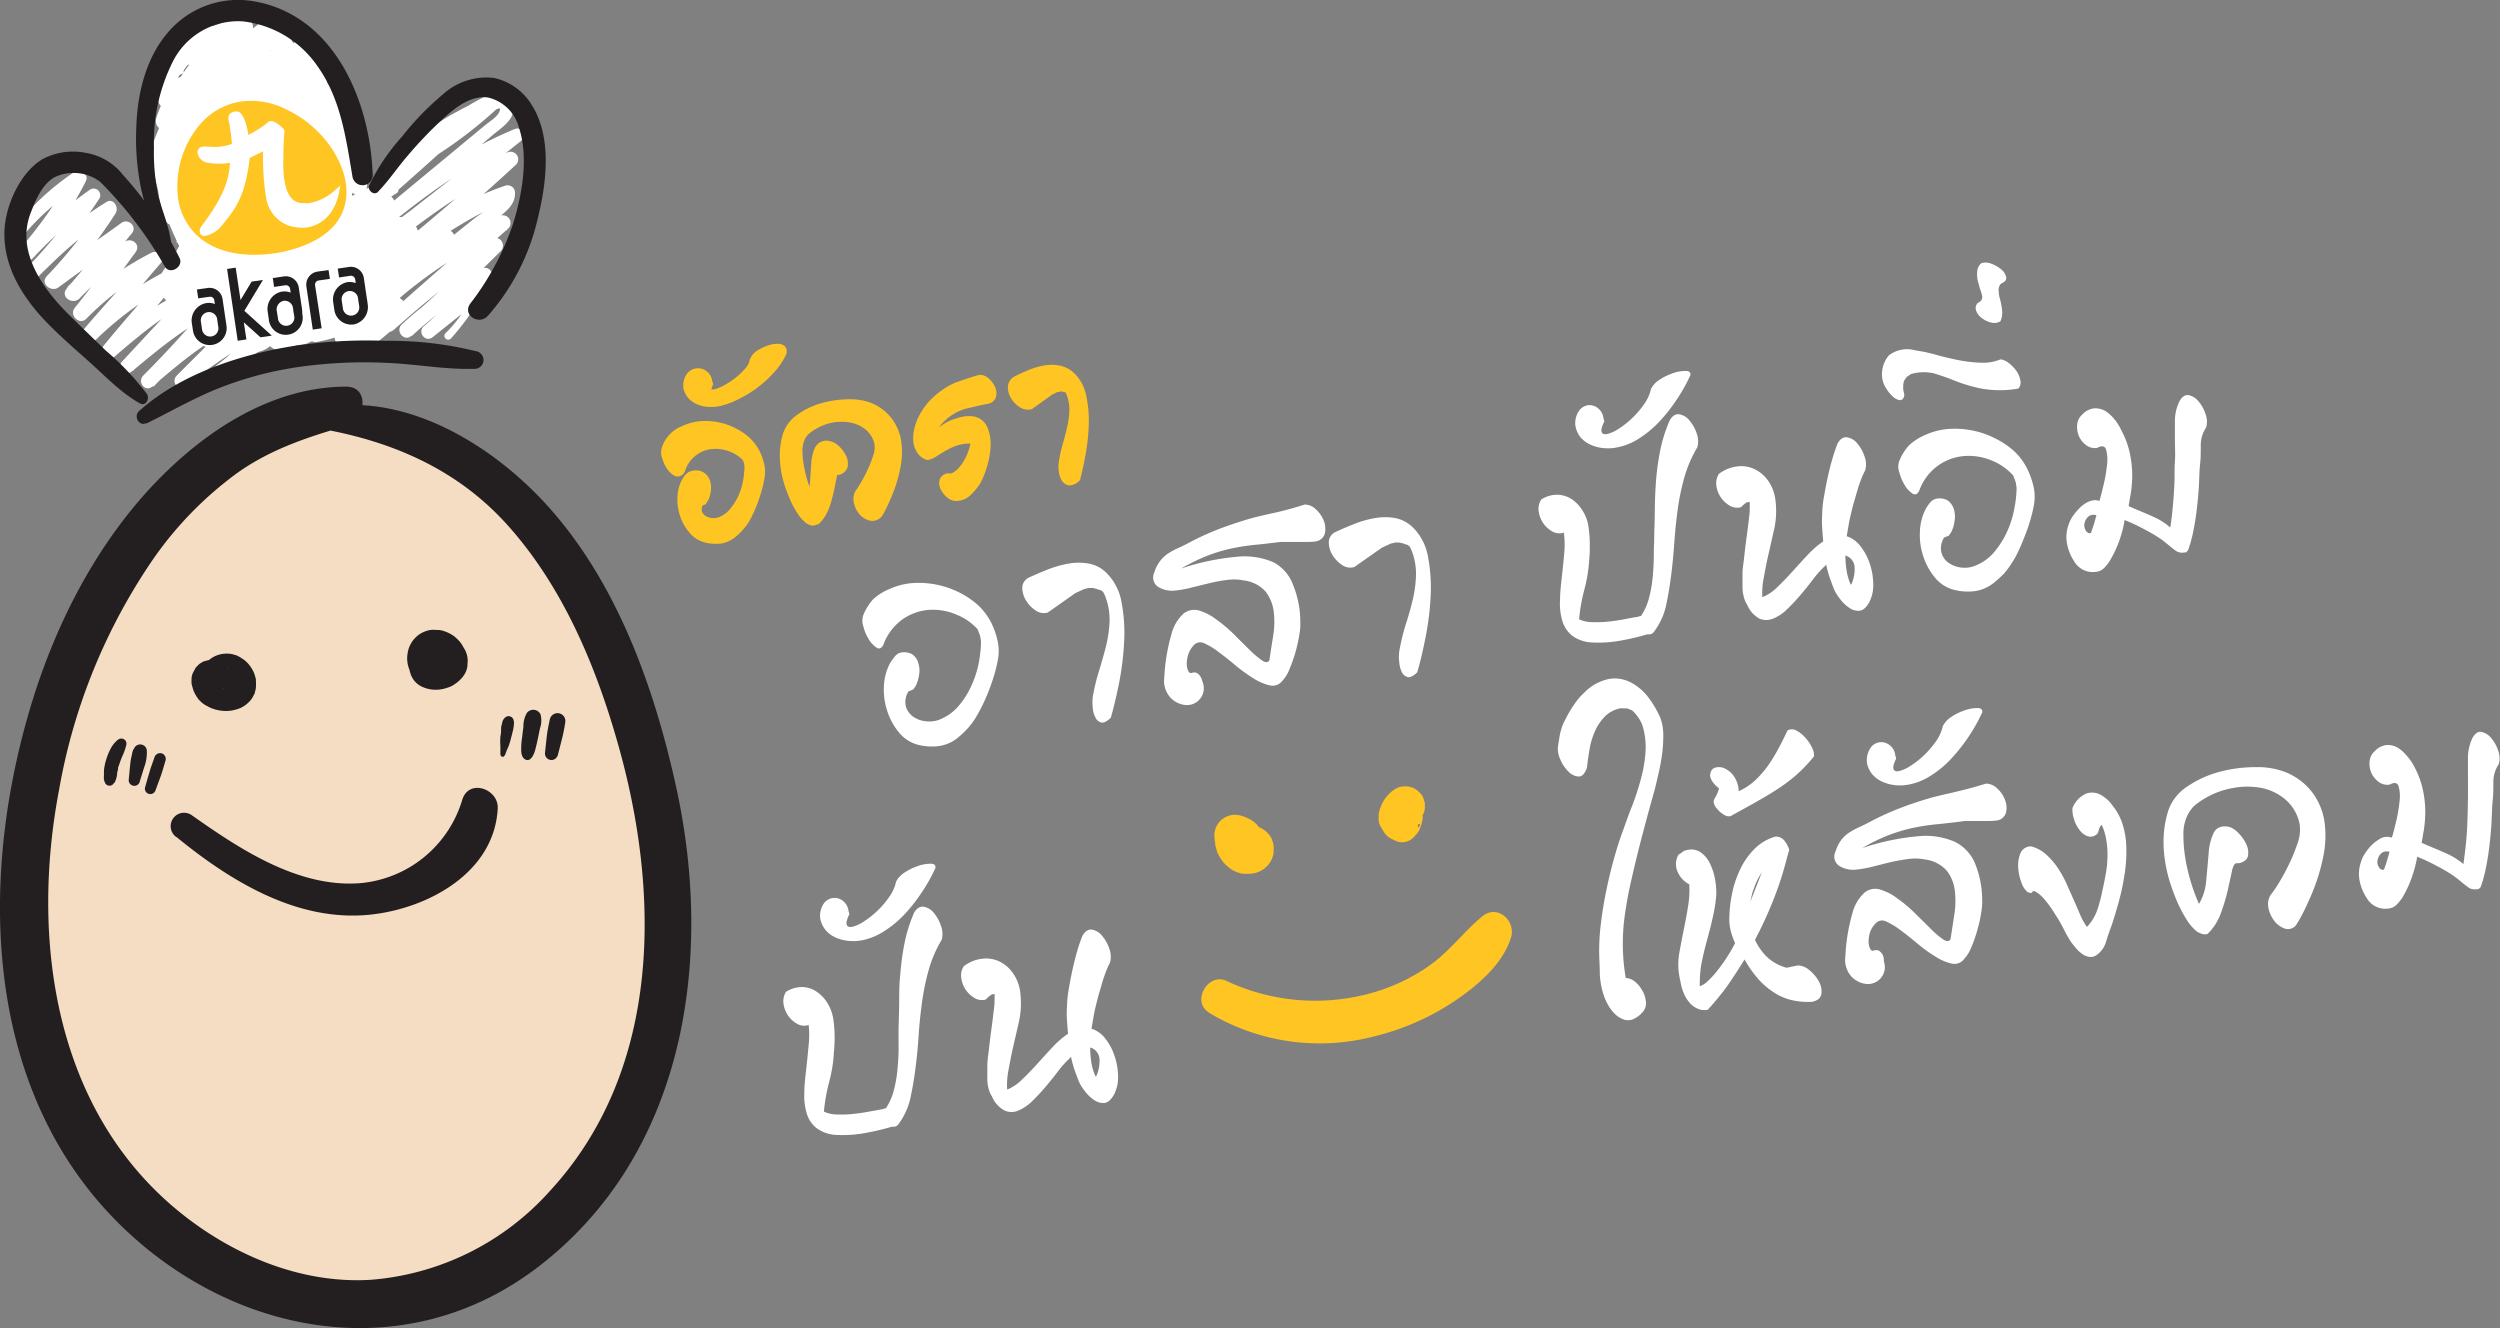 <svg id="Layer_1" data-name="Layer 1" xmlns="http://www.w3.org/2000/svg" viewBox="0 0 282.38 150"><rect x="0" y="0" width="282.38" height="150" fill="#808080" stroke="none"/><defs><style>.cls-1{fill:#f4ddc3;}.cls-2{fill:#fff;}.cls-3{fill:#231f20;}.cls-4{fill:#ffc523;}.cls-5{fill:#211e1f;}</style></defs><path class="cls-1" d="M116,119.63s20.38,6.23,25.39,35.82-.43,48.53-22.12,58.69-42-8.2-46.33-25.66-5.56-58.19,29.42-71.2C102.33,117.28,110.33,115.06,116,119.63Z" transform="translate(-67.95 -69.95)"/><path class="cls-2" d="M90,88.93l-.19.06.48.79c1-1.23,1.83-2.56,2.84-3.78s2.11-2.38,3.22-3.53L94.85,81c-2.39,3.08-4.7,6.22-7.2,9.21L89.6,91.3a26.92,26.92,0,0,1,3.68-6l-1.82-1.35a24,24,0,0,1-4.15,5.29l1.78,1.32a25.3,25.3,0,0,1,4-8l-1.82-1.35A53.25,53.25,0,0,1,85.91,88l1.92,1.08a53.67,53.67,0,0,1,4-7.77l-1.88-1.05a28.27,28.27,0,0,1-4.64,6.17L87,87.65a23,23,0,0,1,2.92-6,1.07,1.07,0,0,0-1.73-1.27l-2.46,2.68,1.86,1a14,14,0,0,1,1.78-3.7c.65-1-.57-2.28-1.51-1.46l-1.65,1.46,1.7.66a4.27,4.27,0,0,1,.5-3l-1.78-1A2.72,2.72,0,0,1,86,78.08l1.45,1.4c.73-1,1.55-2,2.34-3a.91.91,0,0,0-1.3-1.24,16.3,16.3,0,0,0-2.68,3c-.65.9.6,2.23,1.46,1.4a4.83,4.83,0,0,0,1.27-1.88c.38-1.05-1.14-2-1.78-1a6.4,6.4,0,0,0-.93,4.59,1.06,1.06,0,0,0,1.7.66l1.65-1.44-1.51-1.45a16,16,0,0,0-2.07,4.16,1.07,1.07,0,0,0,1.85,1c.83-.89,1.65-1.78,2.47-2.68l-1.73-1.27A25.06,25.06,0,0,0,85,86.85c-.29.91.84,2.06,1.67,1.23a32.06,32.06,0,0,0,5.32-7C92.55,80,90.72,79,90.06,80a57,57,0,0,0-4.29,8.24c-.52,1.24,1.12,2,1.93,1.08a55.88,55.88,0,0,0,5.39-6.78,1.13,1.13,0,0,0-1.82-1.35A26.79,26.79,0,0,0,87,89.69c-.29,1,.86,2.19,1.77,1.31a25.37,25.37,0,0,0,4.54-5.72,1.13,1.13,0,0,0-1.82-1.35,28.79,28.79,0,0,0-3.95,6.53c-.53,1.21,1.16,2.05,1.95,1.09,2.47-3,5-6,7.12-9.27A1.08,1.08,0,0,0,94.85,81c-1.1,1.32-2.21,2.63-3.2,4a12.69,12.69,0,0,0-2.22,4.38.51.51,0,0,0,.7.52,1,1,0,0,0,.58-.75c.1-.39-.46-.51-.67-.26Z" transform="translate(-67.95 -69.95)"/><path class="cls-2" d="M88.67,78a5.47,5.47,0,0,1,3.52-3.34l-1.31-1.26a4,4,0,0,1-2.39,1.91l1.36,1.31a2.19,2.19,0,0,1,2.53-1.48L91.49,74a.46.46,0,0,1-.52.33l.84,1.43a2.09,2.09,0,0,1,2.08-1.18c-.23-.54-.47-1.08-.7-1.63a2.06,2.06,0,0,1-1.84,1l1,1.67a3.91,3.91,0,0,1,3.22-1.57c-.28-.64-.57-1.28-.85-1.93l-4.29,4.07L92,77.77a14.78,14.78,0,0,1,2.59-2.71l-1.54-1.48A36.31,36.31,0,0,1,87.25,81L89,82.34a16.85,16.85,0,0,1,2.46-4.12A14.21,14.21,0,0,1,93,76.57c.34-.32,1.54-1.59,2-1.44l-.63-1.46a29.48,29.48,0,0,1-5.12,6.88l1.58,1.52a35.56,35.56,0,0,1,8.34-8.22l-1.57-1.51a64.6,64.6,0,0,1-8.33,10.47l1.58,1.51c2.11-2.78,4.25-5.56,7.17-7.56l-1.7-1.25c-2.07,4.51-5.3,8.33-8.5,12.08l1.74,1.29A39.35,39.35,0,0,1,99.05,78l-1.7-1a10,10,0,0,1-2,3.58q-1.41,1.86-2.84,3.7-2.85,3.73-5.67,7.49c-.9,1.2.91,2.51,1.85,1.38a81,81,0,0,1,9.15-9.82l-1.6-1.53c-2.64,4.28-5.35,8.53-8,12.8l1.87,1.39A82.25,82.25,0,0,1,97.3,85.46l-1.92-1.07a107.54,107.54,0,0,1-7.14,12.12l1.82,1.35c1.73-2.77,3.41-5.56,5.09-8.36l-1.72-1.27a19.75,19.75,0,0,1-4,4.9l1.65.65a16,16,0,0,1,0-7.48c.24-.93-1.36-1.34-1.64-.42a15.55,15.55,0,0,0-.4,8.2,1,1,0,0,0,1.66.65,25.9,25.9,0,0,0,4.45-5.23c.73-1.15-1-2.43-1.72-1.27-1.74,2.76-3.49,5.5-5.19,8.28-.75,1.23,1,2.58,1.82,1.35a128.61,128.61,0,0,0,7.38-12.64c.59-1.17-1.16-2-1.92-1.07a82.07,82.07,0,0,0-7.34,10.51c-.75,1.27,1.07,2.67,1.87,1.39,2.65-4.29,5.27-8.6,8-12.87.64-1-.57-2.39-1.59-1.53a81.11,81.11,0,0,0-9.6,10.18l1.85,1.38Q91.77,89.1,94.83,85c1.75-2.37,3.9-4.71,4.61-7.64.23-.94-1-1.48-1.71-.95a40.76,40.76,0,0,0-9.87,11.22,1.08,1.08,0,0,0,1.74,1.29C92.93,85,96.23,81,98.39,76.32c.49-1.07-.86-1.83-1.7-1.26-3.06,2.09-5.35,5-7.57,8-.73,1,.68,2.43,1.57,1.52a67.65,67.65,0,0,0,8.72-10.88,1.11,1.11,0,0,0-1.57-1.52,37.88,37.88,0,0,0-8.75,8.62c-.71,1,.67,2.43,1.58,1.52A33.85,33.85,0,0,0,96.5,74.5a1.12,1.12,0,0,0-.63-1.45c-2.09-.66-4,1.34-5.27,2.72a18.15,18.15,0,0,0-3.7,5.72c-.4,1,.94,2.15,1.76,1.31a47.46,47.46,0,0,0,6.17-7.94,1.09,1.09,0,0,0-1.55-1.48,14,14,0,0,0-3,3.05c-.72,1,.67,2.47,1.61,1.55l4.25-4.13a1.1,1.1,0,0,0-.84-1.93,6,6,0,0,0-4.59,2.47,1.07,1.07,0,0,0,1,1.67,4,4,0,0,0,3.18-1.86,1,1,0,0,0-.7-1.64A4.24,4.24,0,0,0,89.86,75a1.07,1.07,0,0,0,.85,1.44,2.6,2.6,0,0,0,2.82-2.17,1,1,0,0,0-.9-1.14A4.23,4.23,0,0,0,88,75.89a1,1,0,0,0,1.36,1.32,5.6,5.6,0,0,0,3.38-3,1,1,0,0,0-1.31-1.27,6.14,6.14,0,0,0-3.65,4.9.49.49,0,0,0,.93.24Z" transform="translate(-67.95 -69.95)"/><path class="cls-2" d="M86.63,85.44a12.77,12.77,0,0,0,0,9.36c.33.92,1.54.52,1.72-.25a8.69,8.69,0,0,0-1.6-7,.93.93,0,0,0-1.63.71,33.49,33.49,0,0,0,3,9.33,1,1,0,0,0,1.82-.52c-.72-7.43,2.17-15.2,8.58-19.38l-1-1.2L94.4,79l1.27.94a11.56,11.56,0,0,1,2.15-3.64,9,9,0,0,1,.81-.82,2.75,2.75,0,0,0,.26-.22c.36-.15.36-.28,0-.38a3.6,3.6,0,0,0-.62,1.63,1,1,0,0,0,1.85.74l.92-1.51-1.77-1A31.13,31.13,0,0,1,95.43,83l1.71,1a15.69,15.69,0,0,1,5.23-7.62l-1.57-.87c-.27,3.74-2.57,6.79-4.78,9.67l1.81,1A27.13,27.13,0,0,1,102.38,77l-1.55,0c.39.61-.24,1.62-.5,2.17s-.62,1.27-1,1.88c-.7,1.27-1.52,2.48-2.34,3.67l1.88,1.05c1.17-2.45,2.39-4.93,4.47-6.74l-1.56-.87a14.61,14.61,0,0,1-3.24,8.54l1.81,1c1.08-3.22,2.21-6.4,3.57-9.51l-1.73-.69a26.39,26.39,0,0,0-1.69,5.11l2,.25a28.82,28.82,0,0,1,1.16-6l-1.89-.22a85.43,85.43,0,0,1,1.9,9.66l1.75-.51a11.41,11.41,0,0,1-.73-7.08l-1.72,0a24.56,24.56,0,0,1-.56,8.54l1.93-.29a23.66,23.66,0,0,1-1.06-5.78l-2,.3c.52,2,1,4,1.57,5.93.37,1.29,2.43,1,2.11-.31-.5-2.08-1-4.16-1.51-6.25-.24-1-2-1.19-2,0a26.71,26.71,0,0,0,.75,6.55,1,1,0,0,0,2.06,0l.87-7.27-1.87,0a58.86,58.86,0,0,0,2,9.46c.33,1.07,2.16.54,1.91-.56-.66-2.91-1.25-5.84-1.69-8.8l-1.9.55a78.1,78.1,0,0,1,3.81,10.48c.32,1.14,2.27.58,2-.58a45.44,45.44,0,0,0-2.34-7.4c-.33-.8-1.76-.67-1.77.26A12.61,12.61,0,0,0,105.8,87c.24.94,1.68.78,1.53-.22a10.88,10.88,0,0,1-.07-3l-1.76.26c.75,2.28,1.38,4.62,1.94,7l2-.59A92.89,92.89,0,0,0,105.53,80a1,1,0,0,0-1.89.55,80,80,0,0,0,1.68,8.81l1.9-.56a41.92,41.92,0,0,1-2-8.92.94.94,0,0,0-1.86,0c-.36,2.42-.71,4.83-1.06,7.25l2.06,0a26.41,26.41,0,0,1-.8-6l-2,0c.46,2.09.93,4.18,1.39,6.26l2.11-.31c-.53-2-1.12-4-1.67-5.92a1,1,0,0,0-2,.3,26.11,26.11,0,0,0,1.22,6.3c.34,1.07,1.73.56,1.93-.29a23.46,23.46,0,0,0,.27-9,.87.87,0,0,0-1.72,0,14.35,14.35,0,0,0,.77,8c.39,1,1.85.49,1.75-.51a73.88,73.88,0,0,0-1.77-9.68c-.22-.88-1.54-1.23-1.89-.23a23.57,23.57,0,0,0-1.38,6.52,1,1,0,0,0,2,.25A17.29,17.29,0,0,1,104,78.22c.52-1.09-1.22-1.77-1.73-.69A78.11,78.11,0,0,0,98.45,87a1,1,0,0,0,1.81,1,17.38,17.38,0,0,0,3.48-9.54,1,1,0,0,0-1.56-.87c-2.42,2-3.88,4.7-5.28,7.43-.57,1.11,1.16,2,1.87,1a30.86,30.86,0,0,0,3-5.22c.76-1.63,1.58-3.34.56-5a1,1,0,0,0-1.55,0,26.86,26.86,0,0,0-4.92,9.56c-.29,1.08,1,2,1.81,1,2.37-3.17,4.79-6.59,5-10.68a1,1,0,0,0-1.58-.87,18,18,0,0,0-5.84,8.4c-.33,1,1,1.93,1.71,1a32.72,32.72,0,0,0,4.14-8.71c.31-1-1.12-2-1.77-1L98.46,76l1.84.74c.21-1,1-1.75.38-2.87a1.6,1.6,0,0,0-2.4-.43,11.93,11.93,0,0,0-4.12,5.87.82.82,0,0,0,1.26.94l3-2.53a.77.77,0,0,0-1-1.2c-6.21,4.93-10.37,12.8-9.5,20.86l1.81-.53A29.76,29.76,0,0,1,86.91,88l-1.64.72a7.6,7.6,0,0,1,1.25,5.6l1.72-.26a15.31,15.31,0,0,1-1.11-8.51.26.26,0,0,0-.5-.12Z" transform="translate(-67.95 -69.95)"/><path class="cls-2" d="M112.23,90.93l-1.57.7.64,1a88.67,88.67,0,0,1,9.3-8.23L119.41,83c-3.48,3.07-6.86,6.26-10.28,9.4l1.28,1.23a37.1,37.1,0,0,1,14.06-11.79l-.85-1.38a48.46,48.46,0,0,1-11.27,8c.33.4.65.81,1,1.21a23.82,23.82,0,0,1,6.18-5.31A23.13,23.13,0,0,1,123,82.68c.27-.11.53-.21.8-.3.48-.16.81-.41.55.2s-1.14,1.12-1.64,1.54c-4.75,3.94-9.51,7.85-14.22,11.82a.84.84,0,0,0,1.05,1.31c5.32-4.29,10.81-8.75,17.22-11.32L126,84.65q-8.69,6.72-17.31,13.52l1.08,1.35c5.11-4,10.29-8.14,16.29-10.79l-.88-1.46q-7.71,7-15.9,13.51a.91.91,0,0,0,1.14,1.42c4.77-3.78,9.6-7.48,15.31-9.74l-1.16-.86c0,1.16-2.29,2.42-3.11,3.08l-3.54,2.84-7.08,5.67,1.13,1.41a50.22,50.22,0,0,1,13.27-8.67c-.29-.49-.59-1-.89-1.47-4.35,3.8-8.71,7.58-13,11.42-.82.73.24,2.06,1.07,1.33,3.74-3.29,7.54-6.57,12-8.8l-.82-1.35c-3.28,3.3-6.69,6.46-10.18,9.53l1.05,1.31a40.43,40.43,0,0,1,8.59-6.15c-.32-.4-.64-.79-1-1.19a60.46,60.46,0,0,1-6.25,6.25c-.74.67.19,1.87,1,1.23,1.74-1.39,3.49-2.77,5.2-4.19l-.76-.56a13.41,13.41,0,0,1-2.93,4.25.43.43,0,1,0,.61.59,25.55,25.55,0,0,0,3.17-4.36.49.49,0,0,0-.7-.68c-1.88,1.21-3.72,2.47-5.58,3.72l1,1.23a42.89,42.89,0,0,0,6.52-6.54.79.79,0,0,0-1-1.19,39.62,39.62,0,0,0-9,6.28c-.78.73.24,2,1.05,1.31,3.47-3.1,6.83-6.31,10.13-9.6.59-.59,0-1.78-.82-1.35-4.63,2.27-8.57,5.6-12.47,8.93l1.07,1.33c4.37-3.77,8.7-7.6,13-11.4a.87.87,0,0,0-.9-1.47,46.75,46.75,0,0,0-13.7,8.85c-.84.78.22,2.15,1.13,1.41,2.73-2.24,5.47-4.46,8.21-6.69L124,94.73c.95-.78,2.13-1.57,2.12-2.93a.84.84,0,0,0-1.15-.86c-5.94,2-10.93,6-15.78,9.84l1.14,1.42q8.16-6.51,15.83-13.58a.86.86,0,0,0-.88-1.46c-6.15,2.75-11.45,6.84-16.68,11a.86.86,0,0,0,1.08,1.35q8.61-6.83,17.18-13.69a.76.76,0,0,0-.78-1.29c-6.59,2.71-12.14,7-17.66,11.4l1.05,1.31c3.15-2.64,6.26-5.32,9.39-8l4.7-4c.92-.79,2.41-1.66,2.37-3-.07-3.18-5.12-.34-6.34.31a25.49,25.49,0,0,0-7.6,6.17.81.81,0,0,0,1,1.22,49.74,49.74,0,0,0,11.65-8.23c.64-.6,0-1.81-.85-1.39A39.72,39.72,0,0,0,109,92.53c-.59.8.5,1.93,1.28,1.24,3.45-3.1,7-6.16,10.35-9.33.88-.82-.22-2.24-1.19-1.47a49.61,49.61,0,0,0-9,8.86c-.46.59.32,1.2.88.84l1.44-.91c.47-.3,0-1.06-.51-.83Z" transform="translate(-67.95 -69.95)"/><path class="cls-2" d="M70.07,96.06l-.78.28.73.92a26,26,0,0,1,7.16-6.38l-1.05-1.31a47.47,47.47,0,0,1-5.8,8.34c-.67.76.56,2,1.29,1.24A59.51,59.51,0,0,1,79,92.52l-1.07-1a59.82,59.82,0,0,1-7.17,8.93c-.71.73.27,2,1,1.25,2.73-2.71,5.5-5.45,8.89-7.34l-1-1.3a58.44,58.44,0,0,1-6.43,8.11c-.75.79.5,1.82,1.3,1.26,2.77-2,5.48-4.05,8.26-6l-1.2-1.15q-3,3.63-6.1,7.27c-.77.92.68,1.91,1.47,1.09a31.88,31.88,0,0,1,6.27-5.07L82,97.35c-1.8,2.53-3.73,5-5.63,7.41-.61.79.52,1.94,1.29,1.23a34,34,0,0,1,8.19-6.12l-1-1.2c-2.4,2.85-4.95,5.55-7.36,8.39-.66.78.53,1.93,1.3,1.25a38.45,38.45,0,0,1,9-6.51l-1-1.22c-2.37,2.85-4.84,5.61-7.18,8.47a.88.88,0,0,0,1.25,1.2c3-2.56,6-5.11,9.59-6.71l-.92-1.15c-2.6,2.82-5.22,5.62-7.82,8.43-.61.67.45,1.66,1.13,1.09,3.19-2.66,6.41-5.32,10.21-7.07l-1-1.18q-3.75,4.53-7.91,8.7c-.72.71.2,1.94,1,1.26,3.18-2.68,6.2-5.37,10.13-6.9l-.81-1c-2.12,2.29-4.37,4.45-6.56,6.67-.66.68.17,1.83,1,1.19a66.27,66.27,0,0,1,8.51-5.77l-.82-1a16.21,16.21,0,0,1-4.14,4.36c-.74.55.15,1.66.9,1.12,2.34-1.73,4.8-3.27,7.29-4.77.56-.33.21-1.25-.42-.95a49,49,0,0,0-7.77,4.6l.9,1.12a17.07,17.07,0,0,0,4.32-4.68c.34-.51-.17-1.36-.81-1A69,69,0,0,0,88,112.38l1,1.19c2.31-2.27,4.47-4.69,6.68-7.06.49-.53-.24-1.23-.81-1a38.08,38.08,0,0,0-10.6,6.87l1,1.26c2.86-2.89,5.58-5.89,8.16-9a.79.79,0,0,0-1-1.18,49.48,49.48,0,0,0-10.56,7.27c.38.36.76.72,1.13,1.09,2.59-2.83,5.17-5.66,7.77-8.48.53-.58-.27-1.43-.92-1.14a44.44,44.44,0,0,0-10.07,6.74l1.25,1.2c2.41-2.8,4.69-5.72,7.07-8.55.53-.63-.26-1.53-1-1.22a40.07,40.07,0,0,0-9.46,6.57c.44.41.87.83,1.3,1.25,2.44-2.8,4.73-5.73,7.17-8.52.54-.61-.27-1.51-1-1.2a36.39,36.39,0,0,0-8.67,6.17l1.28,1.24c2-2.41,3.75-5,5.56-7.47.6-.84-.44-1.65-1.22-1.17a35.17,35.17,0,0,0-6.51,5.14l1.31,1.26q3-3.69,6-7.36c.62-.77-.45-1.7-1.2-1.15-2.75,2-5.58,3.9-8.35,5.89l1.3,1.26A57,57,0,0,0,81,94.06c.43-.66-.23-1.77-1-1.31a42.8,42.8,0,0,0-9.2,7.67l1.15,1.11a65.73,65.73,0,0,0,7.22-9.15.75.75,0,0,0-1.07-1,60.57,60.57,0,0,0-7.57,6.38L71.78,99a39.19,39.19,0,0,0,5.86-8.57c.42-.85-.7-1.44-1.36-1A27.39,27.39,0,0,0,69,96.53a.62.62,0,0,0,.74.92l.76-.32c.71-.29.23-1.32-.47-1.07Z" transform="translate(-67.95 -69.95)"/><path class="cls-2" d="M90,103a9.9,9.9,0,0,0,2.74-2.33c.74-1,1.52-2,2.33-3,1.57-1.86,3.31-3.57,4.88-5.43l-5.3-3A54.08,54.08,0,0,1,91,94.78a37.35,37.35,0,0,1-4.14,5.15l3.88,3.73c2.39-2.59,4.57-5.36,7-7.94A74.61,74.61,0,0,1,105.3,89l-4.51-3.34c-1.52,3.16-4,5.85-6.27,8.51a78.19,78.19,0,0,0-6.62,8.67,2.62,2.62,0,0,0,.31,3.4,2.57,2.57,0,0,0,3.41.17c4.63-4.56,8.47-10.13,14.55-12.9L103,91.75c0-.25.17-.24-.1,0s-.44.51-.66.76l-1.68,1.77L97.08,98c-2.28,2.43-4.54,4.88-6.81,7.33-2,2.13,1.64,5.67,3.7,3.57a64.58,64.58,0,0,1,17.19-12.76l-3.49-3.37a10.18,10.18,0,0,1-2.57,2.5q-1.84,1.57-3.63,3.23c-2.43,2.24-4.77,4.58-7,7a2.64,2.64,0,0,0,.31,3.5,2.72,2.72,0,0,0,3.51.17c2.68-1.75,5.08-3.88,7.63-5.81a24.5,24.5,0,0,1,8-4.18l-3-3.72a49.21,49.21,0,0,1-10.82,9.1l3.09,3.85a39.51,39.51,0,0,1,9-5.66l-2.79-3.49a55.89,55.89,0,0,1-4.23,4.87c-1.39,1.51.7,3.66,2.37,3a18.11,18.11,0,0,0,2.34-1c.75-.44,1.38-1,2.17-1.43-.49-.61-1-1.22-1.46-1.82a10.55,10.55,0,0,1-3.91,3.17c-2,1.15-.62,4.46,1.47,3.33,1.64-.88,3.1-2,4.78-2.9L111,104a36.42,36.42,0,0,0-2.22,3.15,1.15,1.15,0,0,0,1.64,1.57,36,36,0,0,0,2.87-2.51,1.61,1.61,0,0,0-1.65-2.72,16.45,16.45,0,0,0-5.36,2.76l2.28,2.84a12.73,12.73,0,0,0,2-2.37,14.88,14.88,0,0,1,2-2.45,1.22,1.22,0,0,0-1.15-1.92,27.32,27.32,0,0,1-2.72.35,22.34,22.34,0,0,0-2.71.85c.68,1.1,1.35,2.21,2,3.31a54.39,54.39,0,0,1,4.73-4.38,2.31,2.31,0,0,0,.51-3,2.36,2.36,0,0,0-2.89-.92,28.1,28.1,0,0,0-10.18,6,2.47,2.47,0,0,0,3.09,3.85,89.92,89.92,0,0,0,11.24-9.57c1.68-1.58.66-4.77-1.9-4.34-7,1.14-12,6.76-17.65,10.5l3.82,3.68q3.38-3.66,7.06-7c2.39-2.17,5.19-4,6.75-6.94,1.1-2-1.56-4.34-3.49-3.37a66.91,66.91,0,0,0-18.77,14l4.16,3.09q3.76-4.3,7.51-8.63l3.65-4.23c1.14-1.32,2.26-2.65,1.9-4.52a2.27,2.27,0,0,0-3.14-1.73c-6.32,2.91-10.79,8.54-16,13l3.72,3.57a52.85,52.85,0,0,1,6.76-8.81,103,103,0,0,0,7-8.65,3,3,0,0,0-.07-3.55,2.9,2.9,0,0,0-3.43-.84,40.56,40.56,0,0,0-8.92,7.66,76.27,76.27,0,0,0-7,8.72c-2,2.88,2.21,6,4.36,3.23,1.49-1.93,3.17-3.7,4.71-5.59s3-3.86,4.43-5.8c2.06-2.72-1.72-6.55-4.37-4.21a30.91,30.91,0,0,0-5.18,6.17c-.7,1-1.37,2.11-2,3.2a6.16,6.16,0,0,0-.94,2c-.1.65-.12,1.35-.17,2A1.7,1.7,0,0,0,90,103Z" transform="translate(-67.95 -69.95)"/><path class="cls-2" d="M97.53,86.21l0,0,.21-.13a1.86,1.86,0,0,1-.5.22l.3-.09-.23,0a3.21,3.21,0,0,0-.53.15l1.73,1.67a3.53,3.53,0,0,1,.36-.9l-.18.32a3.87,3.87,0,0,1,.57-.76l-.28.29.12-.12-2.26-2.17c-.27.35-.53.71-.79,1.07a1.92,1.92,0,0,0-.32,1.27l.13.43a1.15,1.15,0,0,0,.39.53.8.8,0,0,0,.34.26,1.36,1.36,0,0,0,.62.22h.46a1.75,1.75,0,0,0,.81-.36l.17-.15c.17-.14.31-.3.46-.45l-.31.32c.27-.28.59-.49.83-.78a3.84,3.84,0,0,0,.27-.49,1.39,1.39,0,0,0,.12-.88,1.47,1.47,0,0,0-.56-1,1.45,1.45,0,0,0-.79-.32h-.15a1.87,1.87,0,0,0-.7.07,1.28,1.28,0,0,0-.28.1,7.31,7.31,0,0,0-.66.41,3.36,3.36,0,0,0-.83.81l3,1.65c.19-.4.39-.79.58-1.19a1.18,1.18,0,0,0,.1-.61,1.32,1.32,0,0,0-.12-.62l-.22-.35a1.12,1.12,0,0,0-.46-.38.7.7,0,0,0-.38-.15,1.19,1.19,0,0,0-.62-.05l-.41.12a1.55,1.55,0,0,0-.63.51,5.15,5.15,0,0,0-.61,1.3,5.6,5.6,0,0,0-.22,1.4c0,.11,0,.23,0,.34l.09.34.18.29a1,1,0,0,0,.38.31.59.59,0,0,0,.31.12.57.57,0,0,0,.34,0,.66.66,0,0,0,.34-.05,1,1,0,0,0,.45-.22,1.35,1.35,0,0,0,.32-.31l.09-.1.15-.22a3.85,3.85,0,0,0,.34-.71l.06-.24a.78.78,0,0,0,0-.37.92.92,0,0,0-.33-.49,1.09,1.09,0,0,0-.44-.17.76.76,0,0,0-.37,0,.73.73,0,0,0-.33.16Z" transform="translate(-67.95 -69.95)"/><path class="cls-2" d="M98,108.73a17.1,17.1,0,0,0,2.15-.06,10.65,10.65,0,0,0,2.15-.57,1.26,1.26,0,0,0-.69-2.4c-1.11.29-2.21.64-3.31,1a1.27,1.27,0,0,0,.7,2.41c2-.4,3.91-.79,5.88-1.13l-.39-2.6c-.94.24-1.87.51-2.8.79l-2.42.71.72,2.48a51.67,51.67,0,0,1,6.12-1.55l-1-2.21c-.15.1-.34.19-.55.34a6.27,6.27,0,0,0-.48.42c-.31.28-.64.55-1,.8.33.42.67.84,1,1.25a4.26,4.26,0,0,1,1.5-.91.49.49,0,0,0-.27-.92,11,11,0,0,0-2.06.47c-.87.27-.44,1.69.44,1.53.45-.08.9-.18,1.34-.29a5.28,5.28,0,0,0,.77-.24,7,7,0,0,0,.83-.5,1.25,1.25,0,0,0,.36-1.48,1.28,1.28,0,0,0-1.32-.73A69.74,69.74,0,0,0,98.88,107a1.31,1.31,0,0,0,.72,2.48c1.86-.53,3.73-1,5.57-1.58a1.32,1.32,0,0,0-.73-2.5c-1.94.44-3.9.84-5.86,1.22.23.81.47,1.61.7,2.42,1-.29,2-.56,3-.9l-1-2.3c-.56.23-1.14.4-1.7.61s-1.06.4-1.6.55a.92.92,0,0,0-.76.9.89.89,0,0,0,.78.87Z" transform="translate(-67.95 -69.95)"/><path class="cls-2" d="M111,103a22.62,22.62,0,0,1,2.13-1,18.37,18.37,0,0,0,2.14-1.25,30,30,0,0,0,3.67-3,1.06,1.06,0,0,0-1.33-1.66c-1.24.93-2.55,1.79-3.73,2.8-.59.5-1.18,1-1.72,1.52a15.77,15.77,0,0,1-1.68,1.69c-.44.34,0,1.15.52.85Z" transform="translate(-67.95 -69.95)"/><path class="cls-2" d="M108.2,107.27h-.1c-.67,0-.62,1.07,0,1.15a4,4,0,0,0,1.86-.63c.59-.26,1.16-.58,1.73-.88a17.6,17.6,0,0,0,3.3-2.07c.34-.28.12-1-.37-.85a12,12,0,0,0-1.83.63c-.62.26-1.21.57-1.8.87s-1.17.57-1.72.9-1.31.64-1.64,1.24l1-.15-.1-.11.06.21v-.1c0-.19-.22-.39-.39-.22Z" transform="translate(-67.95 -69.95)"/><path class="cls-3" d="M102.23,118.07c8.82,1.25,16.9,4.37,23,11.14,6.24,6.93,10,15.86,12.51,24.73,4.84,17,4.94,36.89-7.71,50.57a30.29,30.29,0,0,1-20.26,10c-7.74.45-15.33-2.71-21.3-7.47-14.33-11.43-17.1-30.77-13.85-47.87a66.24,66.24,0,0,1,10.82-26.34,41,41,0,0,1,9.26-9.42c3.75-2.69,8-4.1,12.37-5.35,2.15-.61,2.73-4.46-.06-4.44-8.87.05-16.73,5.55-22.51,11.92-6.29,7-10.59,15.71-13.22,24.66-5.68,19.29-5.13,42.57,9.83,57.68,12.89,13,32.65,16.73,47.73,5.09,16.52-12.75,19.73-34.66,15.51-54-2.48-11.36-6.72-23.29-14.66-32-6.7-7.36-17.51-13.7-27.68-10.38-.79.25-.5,1.41.22,1.51Z" transform="translate(-67.95 -69.95)"/><path class="cls-2" d="M169.49,143.72a1.87,1.87,0,0,1,1.46.11,1.74,1.74,0,0,1,.72,1,2.72,2.72,0,0,1,.09,1.34,4.26,4.26,0,0,1-.35,1.21l-.29.44-.55.22a2.21,2.21,0,0,0-.3,1.71,2.15,2.15,0,0,0,.87,1.18,3,3,0,0,0,1.51.5,3.1,3.1,0,0,0,1.67-.31,5.41,5.41,0,0,0,2-1.54,9.69,9.69,0,0,0,1.37-2.22,11.23,11.23,0,0,0,.81-2.52,14.48,14.48,0,0,0,.26-2.41l-.1-.65-.29-.76a6.39,6.39,0,0,0-2.37-1.64,6.77,6.77,0,0,0-3-.55,6,6,0,0,0-3,1,6.12,6.12,0,0,0-2.27,2.94c-.21.41-.46.53-.77.33a2.81,2.81,0,0,1-.87-.93,4.91,4.91,0,0,1-.62-1.46,1.88,1.88,0,0,1,0-1.3,6.09,6.09,0,0,1,1.09-1.76,6.22,6.22,0,0,1,1.81-1.15,7.81,7.81,0,0,1,2.67-.69,10.21,10.21,0,0,1,5.26,1.06,9.56,9.56,0,0,1,2.15,1.46,7.51,7.51,0,0,1,1.41,1.85,9,9,0,0,1,.8,2.3,5.23,5.23,0,0,1,0,2,16.86,16.86,0,0,1-.61,2.34,22,22,0,0,1-.9,2.3,17.51,17.51,0,0,1-1,1.9,7.78,7.78,0,0,1-.85,1.15,11.08,11.08,0,0,1-1.09,1.05,4.34,4.34,0,0,1-2.22,1,6.29,6.29,0,0,1-2.4-.16,4.14,4.14,0,0,1-2.11-1.39,7.18,7.18,0,0,1-1.31-2.4,7.62,7.62,0,0,1-.38-2.81,6.1,6.1,0,0,1,.7-2.62,6.52,6.52,0,0,1,.42-.59A1.52,1.52,0,0,1,169.49,143.72Z" transform="translate(-67.95 -69.95)"/><path class="cls-2" d="M184.94,138.91a3.42,3.42,0,0,1-1.1-1.14,2.72,2.72,0,0,1-.42-1.43,1.29,1.29,0,0,1,.74-1.15c.67-.31,1.38-.61,2.15-.92a12.28,12.28,0,0,1,2.35-.66,6.45,6.45,0,0,1,2.28,0,3.82,3.82,0,0,1,2,1.06,6.17,6.17,0,0,1,1.7,3.36,18.47,18.47,0,0,1,.28,4.45,32.54,32.54,0,0,1-.57,4.63c-.31,1.53-.62,2.83-.93,3.91q-.66.63-1.08.54a1,1,0,0,1-.65-.55,2.74,2.74,0,0,1-.31-1.13,5.35,5.35,0,0,1,0-1.22,23.38,23.38,0,0,1,.75-3.07c.3-1,.56-1.88.78-2.8a13.76,13.76,0,0,0,.37-2.76,7.41,7.41,0,0,0-.54-2.85l-.19-.37-.25-.19-.32-.08-.14-.07-.46-.11-.44,0-.52.12-1,.46-3.13,2.2A1.58,1.58,0,0,1,184.94,138.91Z" transform="translate(-67.95 -69.95)"/><path class="cls-2" d="M203.81,147.05a1.9,1.9,0,0,1-2,2.53,2.69,2.69,0,0,1-1.68-.86,2.83,2.83,0,0,1-.67-2.26,21.35,21.35,0,0,1,.81-4.89,4.7,4.7,0,0,1,1.36-2.31,1.94,1.94,0,0,1,1.75-.35,6,6,0,0,1,1.94,1,16.53,16.53,0,0,1,2,1.68c.64.65,1.23,1.23,1.77,1.76a10.36,10.36,0,0,0,1.4,1.19q.59.4.84,0c.13-.88.27-1.81.43-2.78a9.76,9.76,0,0,0,.06-2.74,4.7,4.7,0,0,0-.91-2.24,3.92,3.92,0,0,0-2.48-1.27,5.57,5.57,0,0,0-1.83-.06,18.08,18.08,0,0,0-2,.36l-2,.49a12.12,12.12,0,0,1-1.9.35,3,3,0,0,1-1.95-.42,1.27,1.27,0,0,1-.43-1.58,4.09,4.09,0,0,1,.67-1.34,3.87,3.87,0,0,1,.91-.85,8.38,8.38,0,0,1,1.2-.64q.66-.3,1.44-.72a30.47,30.47,0,0,1,3-1.36c.94-.36,1.9-.69,2.9-1s2-.55,3.16-.8,2.36-.57,3.72-1a1.81,1.81,0,0,1,1.28.56,3.33,3.33,0,0,1,.89,1.31,2.46,2.46,0,0,1,.1,1.41,1.25,1.25,0,0,1-1,.88,6.13,6.13,0,0,1-.81.06l-1.17,0-1.17,0c-.37,0-.64,0-.81,0-1.05.13-2,.24-2.93.33a24.64,24.64,0,0,0-2.69.42,18.63,18.63,0,0,0-2.72.82,23.21,23.21,0,0,0-2.94,1.44,27.13,27.13,0,0,1,6.29-1.33,8.28,8.28,0,0,1,4.13.61A4.74,4.74,0,0,1,214,136a11.05,11.05,0,0,1,.82,4.08,6.77,6.77,0,0,1-.1,1.52,17.33,17.33,0,0,1-.44,2,17.75,17.75,0,0,1-.67,1.91,4.24,4.24,0,0,1-.84,1.37,1.38,1.38,0,0,1-1.42.48,5.71,5.71,0,0,1-1.8-.78,18.24,18.24,0,0,1-2-1.43c-.67-.57-1.31-1.08-1.91-1.52a7.87,7.87,0,0,0-1.63-1,1,1,0,0,0-1.16.13,2.86,2.86,0,0,0-.66,1.05,3.27,3.27,0,0,0-.19,1.1,1.9,1.9,0,0,0,.16.82c.11.21.25.28.41.23a.7.7,0,0,1,.56,0,1.15,1.15,0,0,1,.36.33,1.2,1.2,0,0,1,.2.41A3,3,0,0,1,203.81,147.05Z" transform="translate(-67.95 -69.95)"/><path class="cls-2" d="M219.55,133.77a3.52,3.52,0,0,1-1.1-1.14,2.73,2.73,0,0,1-.41-1.43,1.28,1.28,0,0,1,.74-1.15c.66-.31,1.38-.62,2.15-.92a11.06,11.06,0,0,1,2.34-.66,6.52,6.52,0,0,1,2.29,0,4,4,0,0,1,2,1.07,6.23,6.23,0,0,1,1.7,3.36,18.94,18.94,0,0,1,.28,4.44,31.3,31.3,0,0,1-.58,4.64c-.3,1.52-.61,2.83-.93,3.91-.44.42-.79.6-1.07.54a1,1,0,0,1-.66-.55,3,3,0,0,1-.3-1.13,4.5,4.5,0,0,1,0-1.23,23.64,23.64,0,0,1,.74-3.06c.31-.95.57-1.88.79-2.8a13.75,13.75,0,0,0,.36-2.77,7.16,7.16,0,0,0-.53-2.84l-.19-.38-.25-.18-.32-.09-.15-.07-.46-.1-.44,0-.51.12-1,.46L220.92,134A1.58,1.58,0,0,1,219.55,133.77Z" transform="translate(-67.95 -69.95)"/><path class="cls-2" d="M244.54,130.13a1.62,1.62,0,0,1-1.29-.17,3.1,3.1,0,0,1-1-.93,3.17,3.17,0,0,1-.5-1.31,1.92,1.92,0,0,1,.29-1.35,3.3,3.3,0,0,1,1.87-.54,3.15,3.15,0,0,1,1.61.53,4.24,4.24,0,0,1,1.21,1.31,4.44,4.44,0,0,1,.64,1.77,13.49,13.49,0,0,1,.15,1.87c0,.66,0,1.29-.07,1.89a16.81,16.81,0,0,1-.55,3.37,20.41,20.41,0,0,0-.59,3.33,3.57,3.57,0,0,0,1.44.32,13.27,13.27,0,0,0,1.88-.06c.64-.07,1.27-.16,1.87-.28s1.09-.21,1.47-.26a1.15,1.15,0,0,1,.34-.1,6.67,6.67,0,0,0,.87-1.92,13.84,13.84,0,0,0,.41-2.15c.09-.74.13-1.46.15-2.18s0-1.38.05-2c0-1.13.06-2.28.07-3.45s.05-2.35.14-3.53a28.73,28.73,0,0,1,.48-3.49,17,17,0,0,1,1.07-3.38c.31-.52.68-.74,1.1-.67a1.88,1.88,0,0,1,1.15.72,4.42,4.42,0,0,1,.8,1.45,2.6,2.6,0,0,1,.07,1.55,14.12,14.12,0,0,0-1.47,3.41,26.82,26.82,0,0,0-.76,3.69c-.17,1.25-.29,2.5-.38,3.74s-.2,2.45-.35,3.62-.32,2.2-.56,3.35a7.64,7.64,0,0,1-1.41,3.07.64.64,0,0,1-.45.25l-.27,0a29.45,29.45,0,0,1-3.08.72,13.92,13.92,0,0,1-3.13.2,4.1,4.1,0,0,1-2.31-.79,3.42,3.42,0,0,1-1.09-1.68,6.66,6.66,0,0,1-.25-2.29c0-.85.1-1.73.2-2.63s.2-1.79.27-2.68a10,10,0,0,0-.05-2.41S244.57,130.12,244.54,130.13Z" transform="translate(-67.95 -69.95)"/><path class="cls-2" d="M245.89,118a2.48,2.48,0,0,1,.42-1.66,1.54,1.54,0,0,1,1-.62,1.5,1.5,0,0,1,1.11.32,1.66,1.66,0,0,1,.64,1.13l.1.38c-.3.61-.39,1-.29,1.22s.33.27.67.19a4.26,4.26,0,0,0,1.29-.61,10.18,10.18,0,0,0,1.51-1.2,10.82,10.82,0,0,0,1.32-1.55,4.76,4.76,0,0,0,.77-1.72,2.75,2.75,0,0,1,1-1.06,6.66,6.66,0,0,1,1.55-.74,4.31,4.31,0,0,1,1.39-.23q.58,0,.51.48a19.17,19.17,0,0,1-1.71,3,18.22,18.22,0,0,1-2,2.46,12,12,0,0,1-2.22,1.77,6.86,6.86,0,0,1-2.33.92,4.87,4.87,0,0,1-1.57.08,4.56,4.56,0,0,1-1.45-.38,3.22,3.22,0,0,1-1.12-.83A2.85,2.85,0,0,1,245.89,118Z" transform="translate(-67.95 -69.95)"/><path class="cls-2" d="M264.62,127.23a1.61,1.61,0,0,1-1.29-.16,3.08,3.08,0,0,1-1.51-2.24,2,2,0,0,1,.28-1.35,4.25,4.25,0,0,1,2.19-.86,3.47,3.47,0,0,1,2,.4,4.08,4.08,0,0,1,1.47,1.37,4.79,4.79,0,0,1,.74,2.14,9.51,9.51,0,0,1-.19,3.35l-.76,3.36c-.14.67-.27,1.37-.4,2.08a8.22,8.22,0,0,0-.14,2.08,5,5,0,0,0,1.64-1.08c.55-.53,1.12-1.11,1.69-1.74s1.15-1.27,1.74-1.9a10.39,10.39,0,0,1,1.81-1.58c-.05-.5-.09-1-.12-1.52a11.78,11.78,0,0,1,0-1.57,12.33,12.33,0,0,1,.19-1.89c.12-.7.25-1.42.41-2.15s.33-1.44.53-2.12a16.94,16.94,0,0,1,.62-1.83c.3-.52.67-.74,1.09-.67a1.88,1.88,0,0,1,1.15.72,4.29,4.29,0,0,1,.8,1.46,2.49,2.49,0,0,1,.07,1.54,8.58,8.58,0,0,0-.48,1.07c-.16.42-.31.85-.43,1.28l-.37,1.28c-.12.41-.21.78-.28,1.08s-.21.88-.29,1.34-.16.92-.24,1.4a3.17,3.17,0,0,1,1.57,1.15,6.32,6.32,0,0,1,1.05,2,7.6,7.6,0,0,1,.38,2.26,4.28,4.28,0,0,1-.43,2c-.33.61-.69.94-1.08,1a1.76,1.76,0,0,1-1.18-.31,4.36,4.36,0,0,1-1.05-1,5,5,0,0,1-.67-1.06c-.19-.47-.36-.94-.52-1.39a13.23,13.23,0,0,1-.39-1.45,2.26,2.26,0,0,1-.35.36,13,13,0,0,0-1.21,1.41c-.44.58-.91,1.16-1.4,1.73a21.42,21.42,0,0,1-1.52,1.61,4.74,4.74,0,0,1-1.53,1,2,2,0,0,1-1.52,0,3.14,3.14,0,0,1-1.39-1.57,3,3,0,0,1-.41-1,4.14,4.14,0,0,1-.12-1.09c0-.5,0-1,0-1.45s.07-.93.14-1.42c.1-.93.21-1.86.34-2.8s.24-1.87.34-2.8a1.7,1.7,0,0,1,0-.38c0-.19,0-.41,0-.65l-.3,0A2.83,2.83,0,0,0,264.62,127.23Zm11.77,5.44a11,11,0,0,0,.14,1.74A6.24,6.24,0,0,0,277,136l.11-.15a4.13,4.13,0,0,0,.32-1.87,1.44,1.44,0,0,0-1-1.27Z" transform="translate(-67.95 -69.95)"/><path class="cls-2" d="M286.46,126.34a1.84,1.84,0,0,1,1.46.12,1.86,1.86,0,0,1,.72,1,2.88,2.88,0,0,1,.08,1.35,4,4,0,0,1-.35,1.2l-.29.44-.54.22a2.21,2.21,0,0,0-.3,1.71,2.08,2.08,0,0,0,.86,1.18,3.13,3.13,0,0,0,1.52.51,3.17,3.17,0,0,0,1.66-.32,5.33,5.33,0,0,0,2-1.54,10.09,10.09,0,0,0,1.38-2.22,11.2,11.2,0,0,0,.8-2.52,13.56,13.56,0,0,0,.27-2.41l-.1-.65-.29-.76A6.51,6.51,0,0,0,293,122a6.77,6.77,0,0,0-3-.55,5.87,5.87,0,0,0-5.26,3.91c-.2.42-.46.53-.77.34a2.86,2.86,0,0,1-.87-.94,5.18,5.18,0,0,1-.62-1.46,1.85,1.85,0,0,1,0-1.29,6,6,0,0,1,1.1-1.76,6.28,6.28,0,0,1,1.8-1.16,7.86,7.86,0,0,1,2.67-.69,10.17,10.17,0,0,1,2.71.18,9.66,9.66,0,0,1,2.55.89,9.31,9.31,0,0,1,2.15,1.45,7.09,7.09,0,0,1,1.41,1.86,9.29,9.29,0,0,1,.81,2.3,5.39,5.39,0,0,1,0,1.95,18,18,0,0,1-.61,2.34q-.41,1.18-.9,2.31t-1,1.89a8.79,8.79,0,0,1-.85,1.15,12.32,12.32,0,0,1-1.09,1,4.4,4.4,0,0,1-2.23,1,6.25,6.25,0,0,1-2.39-.16,4.1,4.1,0,0,1-2.12-1.39,7.36,7.36,0,0,1-1.31-2.4,7.61,7.61,0,0,1-.37-2.81,6,6,0,0,1,.7-2.61,5.46,5.46,0,0,1,.42-.6A1.38,1.38,0,0,1,286.46,126.34Z" transform="translate(-67.95 -69.95)"/><path class="cls-2" d="M282.51,115.14a1.44,1.44,0,0,1-.8-.44,3.89,3.89,0,0,1-.74-.93,2.62,2.62,0,0,1-.37-.85,3.27,3.27,0,0,1,.71-2.84,3.41,3.41,0,0,1,3-.55,17.05,17.05,0,0,1,2.34.5c.83.23,1.67.43,2.53.6a15.71,15.71,0,0,0,2.51.29,5.24,5.24,0,0,0,2.23-.38,1.84,1.84,0,0,1,.9.4,4.17,4.17,0,0,1,.86.87,2.7,2.7,0,0,1,.47,1.09,1,1,0,0,1-.23.94,11.86,11.86,0,0,1-4.17,0,17.82,17.82,0,0,1-2.91-.85c-.83-.34-1.63-.62-2.39-.85a5,5,0,0,0-2.67.07l-.48.33L283,113l-.08.41,0,.53.13.6C283,115,282.76,115.18,282.51,115.14Z" transform="translate(-67.95 -69.95)"/><path class="cls-2" d="M293.9,106.24a1.31,1.31,0,0,1-1,.15,2.75,2.75,0,0,1-1.07-.49,1.8,1.8,0,0,1-.66-.83.84.84,0,0,1,.16-.89,1.21,1.21,0,0,0,.3-.2.63.63,0,0,0,.2-.63,5.73,5.73,0,0,0-.19-.66c-.11-.32-.2-.67-.29-1a3.44,3.44,0,0,1-.07-1.1,1.33,1.33,0,0,1,.48-.92,1.73,1.73,0,0,1,1.15.08,3.75,3.75,0,0,1,1.09.63,1.6,1.6,0,0,1,.55.85c.06.31-.11.54-.5.72a.6.6,0,0,0-.19.16,1.19,1.19,0,0,0-.14.85c0,.33.11.67.19,1a7.83,7.83,0,0,1,.19,1.13A2.33,2.33,0,0,1,293.9,106.24Z" transform="translate(-67.95 -69.95)"/><path class="cls-2" d="M307.53,118.5a9.67,9.67,0,0,1,1,2.7,12.42,12.42,0,0,1,.26,2.46,13.88,13.88,0,0,1-.16,2c-.11.61-.19,1.09-.25,1.46l1,.43q1.1.45,1.95.84a7.59,7.59,0,0,1,1.76,1.14c.11-.7.2-1.47.28-2.31s.14-1.69.18-2.56,0-1.72.06-2.58,0-1.66,0-2.39,0-1.43,0-2.25a5.08,5.08,0,0,1,.52-2.18c.3-.52.66-.75,1.05-.67a1.92,1.92,0,0,1,1.1.7,4,4,0,0,1,.79,1.44,2.37,2.37,0,0,1,.07,1.5,3.6,3.6,0,0,0-.61,2c0,.78,0,1.48-.07,2.07s-.09,1.47-.13,2.35-.13,1.77-.23,2.68-.24,1.77-.41,2.61a14,14,0,0,1-.61,2.2c-.1.08-.17.14-.19.21a.17.17,0,0,0-.12,0l-.09,0a1.36,1.36,0,0,1-.53,0,1.32,1.32,0,0,1-.43-.18c-.3-.22-.58-.44-.85-.67s-.54-.44-.8-.63a17.53,17.53,0,0,0-2-1.18,19.52,19.52,0,0,0-2.14-1,13.06,13.06,0,0,1-1.67,4.6,4.32,4.32,0,0,1-.52.68,1.57,1.57,0,0,1-1.11.58,2.43,2.43,0,0,1-2.4-1.2,5.3,5.3,0,0,1-.79-1.92,4.05,4.05,0,0,1,.14-2.15,3.8,3.8,0,0,1,.42-.91,6.27,6.27,0,0,1,.73-.92,3.75,3.75,0,0,1,.9-.72,2.27,2.27,0,0,1,.95-.29,1.64,1.64,0,0,1,.5.1c.12-.4.28-1,.47-1.8a17,17,0,0,0,.39-2.28,4.28,4.28,0,0,0-.1-1.71c-.13-.43-.48-.5-1-.21a1.61,1.61,0,0,1-1.24-.3,2.49,2.49,0,0,1-.82-1,2.65,2.65,0,0,1-.21-1.3,1.67,1.67,0,0,1,.56-1.15,2.17,2.17,0,0,1,1.38-.72,2.27,2.27,0,0,1,1.27.32,4.3,4.3,0,0,1,1,.92A5.35,5.35,0,0,1,307.53,118.5Zm-2.78,9.65a1,1,0,0,0-.87.11,1.35,1.35,0,0,0-.47.75,1,1,0,0,0,0,.54,1,1,0,0,0,.22.44.55.55,0,0,0,.32.19c.1,0,.18,0,.22-.16.12-.35.23-.65.31-.91S304.63,128.52,304.75,128.15Z" transform="translate(-67.95 -69.95)"/><path class="cls-2" d="M159.24,185.74a1.58,1.58,0,0,1-1.29-.17,3,3,0,0,1-1-.93,3.18,3.18,0,0,1-.5-1.3,2,2,0,0,1,.28-1.36,3.35,3.35,0,0,1,1.88-.54,3.07,3.07,0,0,1,1.61.54,4.2,4.2,0,0,1,1.21,1.3,4.72,4.72,0,0,1,.64,1.77,13.49,13.49,0,0,1,.15,1.87,16.64,16.64,0,0,1-.08,1.9,16.12,16.12,0,0,1-.54,3.36,20.41,20.41,0,0,0-.59,3.33,3.57,3.57,0,0,0,1.44.32,11.93,11.93,0,0,0,1.88-.06c.64-.07,1.27-.16,1.87-.28l1.47-.26a1.18,1.18,0,0,1,.34-.09,6.73,6.73,0,0,0,.87-1.93,13.84,13.84,0,0,0,.41-2.15c.08-.74.13-1.46.15-2.17s0-1.38,0-2c0-1.13.06-2.28.07-3.45s0-2.35.14-3.53a29,29,0,0,1,.48-3.49,17,17,0,0,1,1.07-3.38c.31-.51.68-.74,1.1-.67a1.88,1.88,0,0,1,1.15.72,4.27,4.27,0,0,1,.79,1.46,2.49,2.49,0,0,1,.08,1.54,14.12,14.12,0,0,0-1.47,3.41,27.13,27.13,0,0,0-.76,3.69c-.17,1.25-.3,2.5-.38,3.74s-.2,2.45-.35,3.63-.32,2.2-.56,3.34a7.74,7.74,0,0,1-1.41,3.08.66.66,0,0,1-.45.24l-.27,0a27.12,27.12,0,0,1-3.08.72,13.36,13.36,0,0,1-3.13.2,4,4,0,0,1-2.31-.79,3.31,3.31,0,0,1-1.09-1.68,6.91,6.91,0,0,1-.26-2.29c0-.85.11-1.72.21-2.63s.19-1.79.27-2.68a10.58,10.58,0,0,0,0-2.41S159.26,185.73,159.24,185.74Z" transform="translate(-67.95 -69.95)"/><path class="cls-2" d="M160.59,173.64A2.48,2.48,0,0,1,161,172a1.49,1.49,0,0,1,2.15-.3,1.68,1.68,0,0,1,.64,1.13l.1.38c-.3.61-.39,1-.29,1.22s.33.27.67.19a4.26,4.26,0,0,0,1.29-.61,10.18,10.18,0,0,0,1.51-1.2,10.3,10.3,0,0,0,1.32-1.55,4.62,4.62,0,0,0,.77-1.72,2.75,2.75,0,0,1,1-1.06,6.47,6.47,0,0,1,1.55-.74,4.31,4.31,0,0,1,1.39-.23c.38,0,.56.18.51.48a19.17,19.17,0,0,1-1.71,3,18.22,18.22,0,0,1-2,2.46,11.71,11.71,0,0,1-2.23,1.77,7,7,0,0,1-2.32.93,5.17,5.17,0,0,1-1.57.07,4.56,4.56,0,0,1-1.45-.38,3.13,3.13,0,0,1-1.12-.83A2.85,2.85,0,0,1,160.59,173.64Z" transform="translate(-67.95 -69.95)"/><path class="cls-2" d="M179.31,182.84a1.56,1.56,0,0,1-1.28-.16,3,3,0,0,1-1-.94,3,3,0,0,1-.5-1.3,1.9,1.9,0,0,1,.28-1.35,4.22,4.22,0,0,1,2.18-.86,3.49,3.49,0,0,1,2,.4,4,4,0,0,1,1.47,1.38,4.71,4.71,0,0,1,.74,2.13,9.81,9.81,0,0,1-.19,3.36c-.26,1.13-.52,2.25-.77,3.35-.13.67-.27,1.37-.4,2.08a8.77,8.77,0,0,0-.13,2.09,5,5,0,0,0,1.64-1.09c.55-.53,1.12-1.11,1.69-1.74s1.15-1.27,1.74-1.9a10.45,10.45,0,0,1,1.81-1.58c-.05-.49-.09-1-.12-1.51a11.92,11.92,0,0,1,0-1.58,12.57,12.57,0,0,1,.19-1.89c.11-.7.25-1.42.41-2.15s.33-1.44.53-2.12a16,16,0,0,1,.62-1.82c.3-.52.67-.75,1.09-.68a1.88,1.88,0,0,1,1.15.72,4.47,4.47,0,0,1,.8,1.46,2.57,2.57,0,0,1,.07,1.54,7.33,7.33,0,0,0-.48,1.07c-.16.43-.31.85-.43,1.28l-.37,1.28c-.12.42-.21.78-.28,1.09a13.59,13.59,0,0,0-.29,1.33q-.12.68-.24,1.41a3.2,3.2,0,0,1,1.57,1.14,6.27,6.27,0,0,1,1.05,2,7.48,7.48,0,0,1,.38,2.25,4.32,4.32,0,0,1-.43,2c-.33.61-.69.93-1.08,1a1.77,1.77,0,0,1-1.18-.32,4.17,4.17,0,0,1-1.05-1,5,5,0,0,1-.67-1.06c-.19-.47-.36-.93-.52-1.38a13.42,13.42,0,0,1-.39-1.46,2.79,2.79,0,0,1-.35.37,11.86,11.86,0,0,0-1.21,1.4q-.66.87-1.41,1.74a21,21,0,0,1-1.51,1.6,5,5,0,0,1-1.53,1,1.92,1.92,0,0,1-1.52-.05,3.15,3.15,0,0,1-1.39-1.56,3.11,3.11,0,0,1-.41-1,4.14,4.14,0,0,1-.12-1.09c0-.5,0-1,0-1.45a12,12,0,0,1,.14-1.42c.1-.93.21-1.86.34-2.8s.24-1.87.34-2.8a1.7,1.7,0,0,1,0-.38c0-.19,0-.41,0-.65l-.3.05A2.87,2.87,0,0,0,179.31,182.84Zm11.78,5.45a10.92,10.92,0,0,0,.14,1.73,6.24,6.24,0,0,0,.48,1.55l.11-.15a4.27,4.27,0,0,0,.32-1.87,1.45,1.45,0,0,0-1-1.27Z" transform="translate(-67.95 -69.95)"/><path class="cls-2" d="M251.49,173.23a23,23,0,0,0,.09,7.18,1.91,1.91,0,0,1,1.07.44,3.49,3.49,0,0,1,.81,1,3,3,0,0,1,.39,1.18,1.51,1.51,0,0,1-.22,1.06,3.07,3.07,0,0,1-1.06.91,1.5,1.5,0,0,1-1.2.11,2.71,2.71,0,0,1-1-.62,4.48,4.48,0,0,1-.77-1,6.52,6.52,0,0,1-.5-1.11,9,9,0,0,1-.45-2.44c0-.89-.07-1.74-.07-2.54a25.21,25.21,0,0,1,.21-3.27q.21-1.72.57-3.48c.24-1.18.51-2.32.82-3.45s.63-2.19,1-3.19.7-2,1.11-3a29.13,29.13,0,0,0,1-3.07,15.33,15.33,0,0,0,.52-3,8.21,8.21,0,0,0-.33-3A3.36,3.36,0,0,0,253,151a4.07,4.07,0,0,0-.7-.81l-.56-.23a3.18,3.18,0,0,1-.4,0,1.84,1.84,0,0,0-.39,0,3.42,3.42,0,0,0-1.75.94,5.75,5.75,0,0,0-1.09,1.63,8.49,8.49,0,0,0-.61,2q-.19,1.1-.3,2.13c-.23.66-.54,1-.92,1a1.68,1.68,0,0,1-1.15-.54,4.1,4.1,0,0,1-.94-1.39,2.78,2.78,0,0,1-.25-1.58l.15-.91a7,7,0,0,1,.14-.69c.06-.21.13-.43.21-.65s.23-.51.41-.86a12.27,12.27,0,0,1,.89-1.49,7,7,0,0,1,1.13-1.34,5.45,5.45,0,0,1,2.81-1.57,3.93,3.93,0,0,1,2.43.37,6,6,0,0,1,2,1.68,11.39,11.39,0,0,1,1.39,2.37,5.59,5.59,0,0,1,.32,1.82,16.05,16.05,0,0,1-.12,2.17q-.15,1.11-.39,2.16c-.16.71-.3,1.29-.41,1.75-.31,1.11-.63,2.26-.95,3.45s-.64,2.4-.95,3.63-.59,2.44-.86,3.63S251.65,172.11,251.49,173.23Z" transform="translate(-67.95 -69.95)"/><path class="cls-2" d="M257.55,179.61a8,8,0,0,1,.11-2.19c.15-.82.31-1.67.49-2.54s.34-1.74.48-2.62a11.38,11.38,0,0,0,.13-2.42,2.87,2.87,0,0,1-1.33-1.44,2.13,2.13,0,0,1,.12-1.93,2.23,2.23,0,0,0,.44-.29.8.8,0,0,1,.42-.19,1.92,1.92,0,0,1,1.65.24,3.29,3.29,0,0,1,1.06,1.31,7,7,0,0,1,.56,1.78,8.69,8.69,0,0,1,.13,1.67,16.52,16.52,0,0,1-.37,2.45c-.18.82-.39,1.66-.62,2.49s-.44,1.66-.61,2.49a11.29,11.29,0,0,0-.26,2.43,2.26,2.26,0,0,0,0,.49,2.5,2.5,0,0,0,.83-.5,11.52,11.52,0,0,0,1.39-1.57,18.25,18.25,0,0,0,1.76-2.79,9.06,9.06,0,0,1-.45-1.24,5.48,5.48,0,0,1-.2-1.32,14.59,14.59,0,0,1,.26-2.77,11.58,11.58,0,0,1,.89-2.84,8.32,8.32,0,0,1,1.62-2.4,5.53,5.53,0,0,1,2.44-1.47,1.24,1.24,0,0,1,1,.45,3.13,3.13,0,0,1,.56,1.05l-.24.83h0a38.05,38.05,0,0,1-1.5,4.69,45.74,45.74,0,0,1-2.13,4.64,6.28,6.28,0,0,0,1.42,2,5.28,5.28,0,0,0,2.15,1.16L271,179a2,2,0,0,1,1.35.56,4,4,0,0,1,1.06,1.28,2.2,2.2,0,0,1,.27,1.38c-.07.44-.4.73-1,.88a8.12,8.12,0,0,1-2.57-.24,6.55,6.55,0,0,1-2.07-1,8.35,8.35,0,0,1-1.67-1.54,12.78,12.78,0,0,1-1.37-2c-.61,1-1.26,2-1.95,3a31.83,31.83,0,0,1-2.22,2.7,3.79,3.79,0,0,1-.71,0,2.53,2.53,0,0,1-1.16-.63,3.83,3.83,0,0,1-.76-1.11,5.24,5.24,0,0,1-.42-1.36A11.46,11.46,0,0,1,257.55,179.61Zm8.51-9.3a3.83,3.83,0,0,0-.24.75c-.05.24-.11.49-.16.73l1.29-3.3A7,7,0,0,0,266.06,170.31Z" transform="translate(-67.95 -69.95)"/><path class="cls-2" d="M261.62,160.14a4.31,4.31,0,0,0,.5-1.14,3.59,3.59,0,0,1-.57-.54,1.93,1.93,0,0,1-.38-.63,1,1,0,0,1,0-.64.8.8,0,0,1,.41-.5,1.51,1.51,0,0,1,1.05,0,2.59,2.59,0,0,1,.89.6,2.84,2.84,0,0,1,.6.95,2.66,2.66,0,0,1,.21,1.08,6.8,6.8,0,0,0,1.84-1.2,11.64,11.64,0,0,0,1.46-1.66,18.44,18.44,0,0,0,1.22-2c.37-.69.71-1.37,1-2a1,1,0,0,1,1,0,3.46,3.46,0,0,1,1,.8,4.62,4.62,0,0,1,.77,1.13,1.82,1.82,0,0,1,.22,1,17.51,17.51,0,0,1-2,2.1,19.31,19.31,0,0,1-2.3,1.71c-.81.52-1.65,1-2.51,1.49s-1.72.94-2.56,1.42a.77.77,0,0,1-.52,0,1.92,1.92,0,0,1-.5-.28,2.61,2.61,0,0,1-.46-.42,2.38,2.38,0,0,1-.34-.44.14.14,0,0,0-.06-.12,1.57,1.57,0,0,1-.08-.39A1.21,1.21,0,0,1,261.62,160.14Z" transform="translate(-67.95 -69.95)"/><path class="cls-2" d="M280.74,178.56a1.91,1.91,0,0,1-2,2.53,2.74,2.74,0,0,1-1.69-.86,2.83,2.83,0,0,1-.66-2.26,20.9,20.9,0,0,1,.8-4.89,4.66,4.66,0,0,1,1.37-2.31,1.9,1.9,0,0,1,1.74-.35,6.16,6.16,0,0,1,1.95,1,16.46,16.46,0,0,1,2,1.68l1.78,1.76a10.37,10.37,0,0,0,1.39,1.19c.4.27.68.25.84,0,.14-.87.28-1.8.43-2.77a9.76,9.76,0,0,0,.06-2.74,4.51,4.51,0,0,0-.91-2.24,3.89,3.89,0,0,0-2.47-1.27,5.57,5.57,0,0,0-1.83-.06c-.64.08-1.3.2-2,.35l-2,.5a12.56,12.56,0,0,1-1.9.35,3,3,0,0,1-1.95-.42,1.26,1.26,0,0,1-.43-1.58,4.4,4.4,0,0,1,.66-1.34,3.71,3.71,0,0,1,.92-.85,8.81,8.81,0,0,1,1.19-.64c.44-.2.93-.44,1.45-.73a32.63,32.63,0,0,1,3-1.35c.94-.37,1.91-.69,2.9-1s2.05-.54,3.17-.8,2.35-.57,3.72-1a1.82,1.82,0,0,1,1.28.56,3.23,3.23,0,0,1,.88,1.31,2.38,2.38,0,0,1,.1,1.41,1.24,1.24,0,0,1-1,.88,6.47,6.47,0,0,1-.82.06l-1.17,0-1.17,0c-.36,0-.64,0-.81.05-1.05.13-2,.24-2.93.33a24.64,24.64,0,0,0-2.69.42,18.89,18.89,0,0,0-2.71.82,20.82,20.82,0,0,0-2.94,1.44,27.17,27.17,0,0,1,6.28-1.33,8.27,8.27,0,0,1,4.13.6,4.76,4.76,0,0,1,2.31,2.41,11,11,0,0,1,.83,4.07,6.89,6.89,0,0,1-.11,1.53,14.21,14.21,0,0,1-.44,2,14.77,14.77,0,0,1-.67,1.91,4.24,4.24,0,0,1-.84,1.37,1.36,1.36,0,0,1-1.41.48,5.53,5.53,0,0,1-1.8-.78,15.55,15.55,0,0,1-2-1.44c-.68-.56-1.31-1.07-1.91-1.51a8.14,8.14,0,0,0-1.63-1,1,1,0,0,0-1.16.13,2.89,2.89,0,0,0-.67,1,3.49,3.49,0,0,0-.19,1.1,1.89,1.89,0,0,0,.17.82c.1.2.24.28.41.22a.75.75,0,0,1,.56,0,1.26,1.26,0,0,1,.36.33,1.17,1.17,0,0,1,.19.41A2.75,2.75,0,0,1,280.74,178.56Z" transform="translate(-67.95 -69.95)"/><path class="cls-2" d="M278.82,156.07a2.51,2.51,0,0,1,.42-1.66,1.47,1.47,0,0,1,2.15-.29,1.61,1.61,0,0,1,.63,1.12l.11.39c-.3.6-.39,1-.29,1.22s.33.27.67.18a4.37,4.37,0,0,0,1.29-.61,10,10,0,0,0,1.51-1.2,10.3,10.3,0,0,0,1.32-1.55,4.82,4.82,0,0,0,.77-1.71,2.68,2.68,0,0,1,1-1.06,6,6,0,0,1,1.55-.74,4.05,4.05,0,0,1,1.39-.23c.38,0,.55.18.51.48a20,20,0,0,1-1.71,3,19.58,19.58,0,0,1-2,2.45,11.39,11.39,0,0,1-2.23,1.78,6.82,6.82,0,0,1-2.32.92,5.17,5.17,0,0,1-1.57.08,4.85,4.85,0,0,1-1.45-.39,3.13,3.13,0,0,1-1.13-.83A2.79,2.79,0,0,1,278.82,156.07Z" transform="translate(-67.95 -69.95)"/><path class="cls-2" d="M297,170.73a2.22,2.22,0,0,1-.72-1.09,5.47,5.47,0,0,1-.37-1.74,3.55,3.55,0,0,1,.27-1.62,1.26,1.26,0,0,1,1.25-.72,4.17,4.17,0,0,1,1.74,1,8.55,8.55,0,0,1,1.3,1.56,12.37,12.37,0,0,1,1,1.87c.29.67.59,1.32.89,2l.58,1.36a7.43,7.43,0,0,0,.7,1.25h.08a5.33,5.33,0,0,0,1.14-1.92,17.08,17.08,0,0,0,.56-2.15c.13-.56.25-1.14.36-1.76a12.14,12.14,0,0,0,.21-1.9,9.52,9.52,0,0,0-.11-1.92,7,7,0,0,0-.53-1.83.8.8,0,0,0-.28.4l-.16.52a1.07,1.07,0,0,1-1.12.38,2,2,0,0,1-.95-.72,3.72,3.72,0,0,1-.63-1.24,3.21,3.21,0,0,1-.17-1.24,3,3,0,0,1,1.54-1.63,2,2,0,0,1,1.61.12,3.93,3.93,0,0,1,1.41,1.28,6.47,6.47,0,0,1,1,1.76,9.34,9.34,0,0,1,.52,2.86,16.94,16.94,0,0,1-.19,3.07,27.37,27.37,0,0,1-.65,3.09c-.28,1-.57,2-.88,2.88-.17.44-.36,1-.56,1.64a2.77,2.77,0,0,1-1,1.48,1.18,1.18,0,0,1-.89.26,1.77,1.77,0,0,1-.85-.36,4.33,4.33,0,0,1-.73-.69c-.21-.27-.4-.5-.55-.72a13.91,13.91,0,0,1-.78-1.39c-.29-.58-.62-1.15-1-1.72a12.56,12.56,0,0,0-1.11-1.55,3.9,3.9,0,0,0-1.17-1c-.15,0-.24,0-.27.13S297.28,170.81,297,170.73Z" transform="translate(-67.95 -69.95)"/><path class="cls-2" d="M319.76,163.35a2.54,2.54,0,0,1,1,.67,4.24,4.24,0,0,1,.89,1.24,2.2,2.2,0,0,1,.22,1.33c-.07.42-.41.71-1,.86h-.27c-.24,0-.42.29-.54.86s-.28,1.27-.46,2.11a21.59,21.59,0,0,1-.79,2.65,6.25,6.25,0,0,1-1.51,2.37,1.12,1.12,0,0,1-.62,0,3.5,3.5,0,0,1-.56-.25,5.43,5.43,0,0,1-1.22-1.42,16.08,16.08,0,0,1-1-1.89c-.29-.67-.54-1.34-.76-2a15.63,15.63,0,0,1-.5-1.88,14.46,14.46,0,0,1-.31-3.26,11.52,11.52,0,0,1,.54-3.25,5.31,5.31,0,0,1,2.21-2.75,11.9,11.9,0,0,1,3.68-1.64,15.87,15.87,0,0,1,4.1-.5,8.63,8.63,0,0,1,3.4.63,7.14,7.14,0,0,1,2.94,2.32,7.37,7.37,0,0,1,1.31,3.26,11.46,11.46,0,0,1-.15,3.93,21.79,21.79,0,0,1-1.34,4.29c-.24.57-.51,1.15-.8,1.76a15.87,15.87,0,0,1-.95,1.69,1.16,1.16,0,0,1-1.26.35,2.53,2.53,0,0,1-1.16-.85,3.44,3.44,0,0,1-.67-1.46,2,2,0,0,1,.23-1.47,9.9,9.9,0,0,0,.71-1,24.28,24.28,0,0,0,1.23-2.18,20.08,20.08,0,0,0,1.08-2.58,4.46,4.46,0,0,0,.27-2.24,4.9,4.9,0,0,0-1.57-2.76,6,6,0,0,0-2.7-1.33,8.54,8.54,0,0,0-3.27,0,9.23,9.23,0,0,0-3.2,1.19,7.65,7.65,0,0,0-1.18.84,3.7,3.7,0,0,0-.79,1.14,4.8,4.8,0,0,0-.42,2.08,16.34,16.34,0,0,0,.22,2.7,21.23,21.23,0,0,0,.66,2.78,20.55,20.55,0,0,0,.88,2.36,6.08,6.08,0,0,0,.82-2.7c.1-1.05.19-2,.27-3A6.29,6.29,0,0,1,318,164C318.34,163.39,318.91,163.18,319.76,163.35Z" transform="translate(-67.95 -69.95)"/><path class="cls-2" d="M340.63,156.52a9.47,9.47,0,0,1,1,2.7,11.74,11.74,0,0,1,.26,2.47,13.85,13.85,0,0,1-.16,2c-.11.61-.19,1.09-.25,1.46l1,.43q1.09.45,1.95.84a8.14,8.14,0,0,1,1.77,1.13c.1-.69.19-1.46.28-2.3s.14-1.69.17-2.56.05-1.72.06-2.58,0-1.66,0-2.39,0-1.43,0-2.25a5.27,5.27,0,0,1,.52-2.19c.3-.51.66-.74,1-.66a1.94,1.94,0,0,1,1.11.7,4.16,4.16,0,0,1,.79,1.44,2.36,2.36,0,0,1,.06,1.5,3.6,3.6,0,0,0-.61,2c0,.78,0,1.47-.07,2.07s-.09,1.47-.13,2.35-.13,1.78-.23,2.68-.24,1.77-.41,2.61a15.28,15.28,0,0,1-.6,2.2.53.53,0,0,0-.2.21.28.28,0,0,0-.12,0,.16.16,0,0,1-.09,0,1.36,1.36,0,0,1-.53,0,1.2,1.2,0,0,1-.42-.18c-.3-.22-.59-.44-.86-.67s-.54-.44-.8-.63a18.33,18.33,0,0,0-2-1.18,21.39,21.39,0,0,0-2.14-1,14.08,14.08,0,0,1-.61,2.33,12.72,12.72,0,0,1-1.06,2.27,4.94,4.94,0,0,1-.53.68,1.57,1.57,0,0,1-1.11.58,2.42,2.42,0,0,1-2.39-1.19,5.44,5.44,0,0,1-.8-1.93,4,4,0,0,1,.15-2.15,3.16,3.16,0,0,1,.42-.91,6.12,6.12,0,0,1,.72-.93,4,4,0,0,1,.9-.71,1.54,1.54,0,0,1,1.45-.19c.12-.4.28-1,.47-1.8a17,17,0,0,0,.39-2.28,4.35,4.35,0,0,0-.1-1.72c-.13-.42-.48-.49-1-.2a1.62,1.62,0,0,1-1.25-.3,2.58,2.58,0,0,1-.82-1,2.65,2.65,0,0,1-.21-1.3,1.69,1.69,0,0,1,.56-1.15,2.17,2.17,0,0,1,1.38-.72,2.25,2.25,0,0,1,1.27.32,4.28,4.28,0,0,1,1,.91A5.25,5.25,0,0,1,340.63,156.52Zm-2.78,9.65a1,1,0,0,0-.87.11,1.44,1.44,0,0,0-.47.76,1,1,0,0,0,0,.53,1.07,1.07,0,0,0,.22.44.55.55,0,0,0,.32.19c.11,0,.18,0,.22-.16.13-.35.23-.65.31-.92Z" transform="translate(-67.95 -69.95)"/><path class="cls-3" d="M93.15,147.73a.42.42,0,0,0,0-.1,2,2,0,0,1,.07.23l0-.15-.35.9a2.1,2.1,0,0,0,.34-.33,1.61,1.61,0,0,0,.26-.68l0-.16-.09.36a1.2,1.2,0,0,1,.13-.33l-.19.34a1.94,1.94,0,0,1,.21-.29l-.29.31a1.3,1.3,0,0,1,.23-.18l-.39.23.27-.12-.48.14a1,1,0,0,1,.25,0h-.52a1.09,1.09,0,0,1,.26,0l-.5-.13a1.22,1.22,0,0,1,.24.1l-.47-.26a2.59,2.59,0,0,1,.42.32c-.14-.13-.28-.26-.41-.4a1.76,1.76,0,0,1,.24.3l-.31-.5a1.73,1.73,0,0,1,.14.31c-.06-.2-.12-.4-.17-.6a1.86,1.86,0,0,1,0,.34c0-.21,0-.43,0-.64a1.07,1.07,0,0,1,0,.25l.15-.61a.88.88,0,0,1,0,.15l1.28-1.33-.27.11-.28.11.65-.19a1.39,1.39,0,0,1-.4.06h.67a2.42,2.42,0,0,1-.47,0l.63.16a2,2,0,0,1-.48-.19l.56.32-.24-.16c-.25-.16-.52-.28-.78-.42l.55.31a1.54,1.54,0,0,1-.32-.23l.43.41-.07-.07a1.89,1.89,0,0,0-.69-.56c.17.09-.2-.13-.28-.16a2.94,2.94,0,0,0-.66-.19,1.79,1.79,0,0,0-.84.09l-.27.07-.45.28,0,0s-.36.36-.39.4-.19.33-.14.26a3.07,3.07,0,0,0-.17.31,1.69,1.69,0,0,0-.17.62,4.68,4.68,0,0,0,0,.65v0c.06.26.14.52.22.78a5,5,0,0,0,.51.9,1.92,1.92,0,0,0,.28.3,2,2,0,0,0,.31.27,2.64,2.64,0,0,0,.46.27A2.75,2.75,0,0,0,92,150a4.32,4.32,0,0,0,2.11.21,5.08,5.08,0,0,0,.87-.24,1,1,0,0,0,.21-.09,3.26,3.26,0,0,0,1.13-.92,2.16,2.16,0,0,0,.22-.36,2.54,2.54,0,0,1,.16-.28l.15-.61a4.31,4.31,0,0,0,0-.72c0,.22,0,.43,0,.65a5.06,5.06,0,0,0,0-.87.5.5,0,0,0,0-.12c-.06-.23-.13-.48-.21-.7a4.11,4.11,0,0,0-.41-.72,1,1,0,0,0-.15-.2,3.19,3.19,0,0,0-.8-.71,4.15,4.15,0,0,0-.7-.38h-.06a3.8,3.8,0,0,0-.58-.15h-.14a3.06,3.06,0,0,0-2.12.61,2.79,2.79,0,0,0-.49.48.66.66,0,0,0-.12.17,3,3,0,0,0-.32.58,5.87,5.87,0,0,0-.16.6l0,.23a3.15,3.15,0,0,0,.12,1.07,2.83,2.83,0,0,0,.14.41,1.76,1.76,0,0,0,.47.61,1.38,1.38,0,0,0,1.11.23l-.72-.18a2,2,0,0,0,.47.23,1.11,1.11,0,0,0,.44.05.83.83,0,0,0,.47-.25.85.85,0,0,0,.17-.92Z" transform="translate(-67.95 -69.95)"/><path class="cls-3" d="M117.46,145.19l-.07-.06.21.2a1.22,1.22,0,0,1-.2-.25l.18.29a1.3,1.3,0,0,1-.14-.32c0,.13.07.26.11.38a6,6,0,0,0-.18-.7,2,2,0,0,1-.14-.34l.13.43a1.89,1.89,0,0,1-.08-.53c0,.15,0,.3,0,.45,0-.2,0-.41,0-.62,0,.15,0,.31,0,.46a1.6,1.6,0,0,1,0-.49c0,.14-.07.28-.11.42a2.14,2.14,0,0,1,.16-.39l-.22.38a1.18,1.18,0,0,1,.22-.28l-.31.31a2,2,0,0,1,.27-.22l-.38.23a2.17,2.17,0,0,1,.35-.15l-.44.13a2.5,2.5,0,0,1,.38-.06h-.46a2.05,2.05,0,0,1,.49.06l-.43-.11a2.72,2.72,0,0,1,.47.19l-.38-.21a1.9,1.9,0,0,1,.4.3c-.1-.1-.21-.2-.31-.31a2.31,2.31,0,0,1,.31.39c-.07-.13-.15-.25-.23-.38a1.4,1.4,0,0,1,.09.17c0-.15-.09-.29-.13-.44a1.53,1.53,0,0,1,0,.3c0-.16,0-.32,0-.48a1.24,1.24,0,0,1,0,.33l.12-.46a1.25,1.25,0,0,1-.12.3l.24-.43-.37.66.25-.44a1.46,1.46,0,0,1-.21.28l.34-.36a1.35,1.35,0,0,1-.32.26l.43-.26a2,2,0,0,1-.47.21l.5-.15a1.91,1.91,0,0,1-.54.08h.53a1.61,1.61,0,0,1-.44-.05l.49.13a1.51,1.51,0,0,1-.35-.14l.44.25a4.71,4.71,0,0,0-.58-.32l-.17-.08.42.24a1.25,1.25,0,0,1-.22-.16l.32.31-.1-.11a1.76,1.76,0,0,0-.92-.58,1.69,1.69,0,0,0-1.13.08,2.08,2.08,0,0,0-.69.56,1.36,1.36,0,0,0-.27.6,1.21,1.21,0,0,0,0,.68.85.85,0,0,0,0,.23,4,4,0,0,0,.2.67,3.44,3.44,0,0,0,.35.58,2.5,2.5,0,0,0,.94.7,3.68,3.68,0,0,0,1.88.29,4.59,4.59,0,0,0,1-.24,2,2,0,0,0,.45-.19,4.18,4.18,0,0,0,1.11-.9,2.7,2.7,0,0,0,.49-.81,3,3,0,0,0,.13-.52.17.17,0,0,0,0-.07.66.66,0,0,0,0-.14,2.87,2.87,0,0,0,0-.77,3,3,0,0,0-.24-.77,5.4,5.4,0,0,0-.4-.65c.08.12.16.25.23.38a3.23,3.23,0,0,0-.58-.87,5.8,5.8,0,0,0-.52-.48,4.24,4.24,0,0,0-.65-.38,3.84,3.84,0,0,0-1-.32l-.3,0a3.23,3.23,0,0,0-.76,0,3.28,3.28,0,0,0-1.34.58l-.2.17a3.23,3.23,0,0,0-.46.52,3.3,3.3,0,0,0-.42.84,3.83,3.83,0,0,0-.17,1.16,3.47,3.47,0,0,0,.26,1.23,2.59,2.59,0,0,0,.14.29c.1.16.19.32.3.47a1.78,1.78,0,0,0,.72.55l-.36-.2a3.49,3.49,0,0,0,1.15.47,2.21,2.21,0,0,0,.85,0,1.12,1.12,0,0,0,.5-2Z" transform="translate(-67.95 -69.95)"/><path class="cls-4" d="M204.52,184.35A24.31,24.31,0,0,0,223.21,187a28.41,28.41,0,0,0,9-3.95c2.56-1.72,5.46-4.15,6.41-7.19.59-1.9-1.53-3.82-3.24-2.41-2.09,1.73-3.67,3.92-5.9,5.51a21.49,21.49,0,0,1-7.21,3.31,23.59,23.59,0,0,1-15.78-1.52c-2.08-1-4,2.32-2,3.56Z" transform="translate(-67.95 -69.95)"/><path class="cls-4" d="M211.65,164.82h0a2.73,2.73,0,0,0-2.17-1.61h-.07l.69.18-.18-.08.63.35a5.4,5.4,0,0,0-.78-.44l-.19-.08.63.35a1.39,1.39,0,0,1-.27-.21l.51.5a2.25,2.25,0,0,1-.24-.3,2.48,2.48,0,0,0-.72-.76,4.3,4.3,0,0,0-1.74-.72,2.35,2.35,0,0,0-2.18.93,2.34,2.34,0,0,0-.44,1.11,2.4,2.4,0,0,0,.18,1.24.76.76,0,0,1,0,.11l-.18-.62a5.54,5.54,0,0,1,.07.57c.06.24.13.47.2.7l0,0,0,.08a1,1,0,0,0,.07.15,7,7,0,0,0,.5.87,2.23,2.23,0,0,0,.19.24,5.53,5.53,0,0,0,.75.68,3.21,3.21,0,0,0,1.43.58,8.45,8.45,0,0,0,.87,0,3,3,0,0,0,1-.25,2.85,2.85,0,0,0,1.08-.87,2.7,2.7,0,0,0,.52-1.29c0-.12,0-.25,0-.37a2.05,2.05,0,0,0-.2-1.06Z" transform="translate(-67.95 -69.95)"/><path class="cls-4" d="M228.35,163.05v.43a1.75,1.75,0,0,1,0-.32l-1.19,1.61h0a2.29,2.29,0,0,0,1.32-1.78,2,2,0,0,1,0-.24l-.15.59,0-.09-1.24,1.28.07,0,.55-.34a2,2,0,0,0,.6-.74,1.16,1.16,0,0,0,.23-.59,1.82,1.82,0,0,0,.07-1,2,2,0,0,1,0-.25c0,.22,0,.44,0,.66a1.63,1.63,0,0,1,.05-.49l-.15.59a1.68,1.68,0,0,1,.17-.42l-.29.5c.12-.21.25-.41.36-.63s.1-.37.14-.56v-.6c-.06-.19-.11-.38-.17-.57a1.6,1.6,0,0,0-.51-.69,1.08,1.08,0,0,0-.45-.34,1,1,0,0,0-.53-.21,1.05,1.05,0,0,0-.58-.07,1.76,1.76,0,0,0-.87.17,3,3,0,0,0-.76.51,4.55,4.55,0,0,0-.62.69,4.49,4.49,0,0,0-.46.83,5.29,5.29,0,0,0-.27.94c0,.22,0,.45,0,.67a1.79,1.79,0,0,0,.35.92,1.22,1.22,0,0,0,.4.5,1.87,1.87,0,0,0,.79.53l0,0-1.28-1.23a2.14,2.14,0,0,0,.1.22,5.28,5.28,0,0,0,.35.57,2.21,2.21,0,0,0,1.57.83l-1-.38.16.1a6,6,0,0,0,.55.31,1.8,1.8,0,0,0,2.33-1,1.8,1.8,0,0,0,.11-.92Z" transform="translate(-67.95 -69.95)"/><path class="cls-3" d="M87.87,164.48c6.11,5,13.68,9.65,21.92,8.78,6.49-.69,14-4.72,14.38-12,.11-2.19-3.23-3.4-4-1a13.24,13.24,0,0,1-11.6,9.45c-6.95.51-13.51-3.84-18.93-7.66a1.51,1.51,0,0,0-1.8,2.43Z" transform="translate(-67.95 -69.95)"/><path class="cls-3" d="M125,155.22a8.88,8.88,0,0,1,.36-.9,6.18,6.18,0,0,0,.31-1c.09-.32.17-.65.25-1a3.85,3.85,0,0,0,.07-.49,1.24,1.24,0,0,0-.07-.66A.58.58,0,0,0,125,151a1.1,1.1,0,0,0-.26.35,1.67,1.67,0,0,0-.08.3,3.88,3.88,0,0,0-.11.49c0,.32,0,.66-.08,1a6.12,6.12,0,0,0,0,1.05c0,.31,0,.62,0,.94s.39.42.48.13Z" transform="translate(-67.95 -69.95)"/><path class="cls-3" d="M127.43,155.79c.57.12.9-.81,1-1.23s.19-.77.27-1.16l.24-1.17a2.72,2.72,0,0,0,.07-1.57.89.89,0,0,0-.72-.53.9.9,0,0,0-.83.35,3,3,0,0,0-.39,1.52l-.15,1.26a8.32,8.32,0,0,0-.1,1.4c0,.44.11,1,.61,1.13Z" transform="translate(-67.95 -69.95)"/><path class="cls-3" d="M130.93,155.34c.16-.61.32-1.22.47-1.83a17.59,17.59,0,0,0,.4-2,.88.88,0,0,0-.76-1,.9.9,0,0,0-1,.76c-.13.62-.26,1.23-.33,1.85s-.13,1.24-.2,1.86a.73.73,0,0,0,.54.79.72.72,0,0,0,.86-.43Z" transform="translate(-67.95 -69.95)"/><path class="cls-3" d="M80.92,158.31a3.23,3.23,0,0,0,.21-.62,2,2,0,0,1,.05-.26c0-.06,0-.11,0-.17s0,.06,0,0,.07-.26.1-.39a.5.5,0,0,0,0-.13c0-.21,0,.09,0,0s.11-.36.17-.54c.12-.35.25-.7.39-1a5.71,5.71,0,0,0,.39-1.19.58.58,0,0,0-.29-.57.63.63,0,0,0-.65.05,3.15,3.15,0,0,0-.88,1.1,6.29,6.29,0,0,0-.45,1.11,6.2,6.2,0,0,0-.27,1.28q0,.3,0,.6a2,2,0,0,0,0,.42,3,3,0,0,0,.13.39.56.56,0,0,0,1,0Z" transform="translate(-67.95 -69.95)"/><path class="cls-3" d="M83.71,158.31l.51-1.65a4.79,4.79,0,0,0,.31-2,.75.75,0,0,0-.56-.6.74.74,0,0,0-.78.27l-.12.19a1.43,1.43,0,0,0-.18.46l-.09.43a6.42,6.42,0,0,0-.14.86c-.06.58-.11,1.16-.17,1.74a.63.63,0,0,0,.47.68.63.63,0,0,0,.75-.37Z" transform="translate(-67.95 -69.95)"/><path class="cls-3" d="M85.5,159.26c.2-.55.41-1.1.61-1.66s.35-1.13.52-1.69a.67.67,0,0,0-.36-.85.67.67,0,0,0-.85.37c-.19.55-.4,1.1-.57,1.67s-.33,1.13-.49,1.7a.61.61,0,1,0,1.14.46Z" transform="translate(-67.95 -69.95)"/><path class="cls-3" d="M84.46,117.8c2.74-1.35,5.35-2.86,8.2-4a40.3,40.3,0,0,1,9.4-2.45,52.62,52.62,0,0,1,9.8-.4c3.19.14,6.39.75,9.58.66a1,1,0,0,0,.23-2,40.1,40.1,0,0,0-10.08-1.16,55.7,55.7,0,0,0-10.16.53c-6.16.94-13.07,3.17-17.78,7.41-.64.58,0,1.76.81,1.35Z" transform="translate(-67.95 -69.95)"/><path class="cls-3" d="M84.55,114.46a30.8,30.8,0,0,0-4.65-4.91c-1.54-1.49-3.11-3-4.6-4.49-2.8-2.9-5.51-6.94-3.87-11.1.56-1.44,1.27-3.2,2.7-4a5,5,0,0,1,5.14.53,45.35,45.35,0,0,1,7.32,9.6c.57.93,2.13,0,1.64-1a41.3,41.3,0,0,0-6.41-9.41,6.71,6.71,0,0,0-4.16-2.46,7.39,7.39,0,0,0-4.81.65c-2.61,1.49-4.3,5.3-4.4,8.19-.13,3.86,1.91,7.25,4.48,10,1.59,1.68,3.34,3.19,5.06,4.72s3.65,3.58,5.78,4.74c.67.37,1.1-.56.78-1.06Z" transform="translate(-67.95 -69.95)"/><path class="cls-3" d="M87.28,97.47c-.16-1.81-1-3.62-1.44-5.39a23,23,0,0,1-.5-5.42,20.3,20.3,0,0,1,2.12-9.73,8.26,8.26,0,0,1,7.86-4.57,11.83,11.83,0,0,1,8.5,5.08c2.62,3.68,3.21,8.11,3.94,12.45a1.15,1.15,0,0,0,2.28-.34c-.31-8.21-4.3-17.74-13.22-19.42a10.39,10.39,0,0,0-10,3.6c-2.42,2.88-3.36,6.86-3.47,10.55a27.82,27.82,0,0,0,.54,7c.49,2.16,1.32,4.8,3,6.38a.24.24,0,0,0,.42-.18Z" transform="translate(-67.95 -69.95)"/><path class="cls-3" d="M110.64,91.62c1.23-1.26,2.23-2.79,3.39-4.12a46.13,46.13,0,0,1,4-4.17c1.34-1.22,3.13-2.66,5.07-2.36a4.73,4.73,0,0,1,3.47,3.4c1.1,3.34.36,7.55-.66,10.83a30.83,30.83,0,0,1-4.81,9c-1,1.29.9,2.55,1.94,1.44a25,25,0,0,0,5.63-10.93c1-4,1.65-9.12-.58-12.78a6.67,6.67,0,0,0-4.36-3.18A7.3,7.3,0,0,0,118,80.59a32,32,0,0,0-4.65,4.8,23.08,23.08,0,0,0-3.7,5.5c-.22.55.53,1.2,1,.73Z" transform="translate(-67.95 -69.95)"/><path class="cls-5" d="M91.47,102.47l-1.28.18.15,1,1.27-.18a.48.48,0,0,1,.55.41l.06.41a1.89,1.89,0,0,0-1-.1,2,2,0,0,0-1.61,2.22l.14.89a1.91,1.91,0,1,0,3.78-.57l-.06-.44-.07-.44-.31-2.11A1.48,1.48,0,0,0,91.47,102.47Zm1.14,4.41a.93.93,0,1,1-1.84.27l-.13-.88a.93.93,0,1,1,1.84-.28l.06.45Z" transform="translate(-67.95 -69.95)"/><path class="cls-5" d="M102.08,105l-.06-.44-.32-2.11a1.48,1.48,0,0,0-1.67-1.28l-1.27.19.15,1,1.27-.19a.48.48,0,0,1,.54.42l.06.41a1.89,1.89,0,0,0-1-.11,2,2,0,0,0-1.6,2.23l.13.88a1.92,1.92,0,1,0,3.79-.56Zm-.91.59a.93.93,0,1,1-1.83.27L99.2,105a1,1,0,0,1,.78-1.07.93.93,0,0,1,1.06.8l.06.45Z" transform="translate(-67.95 -69.95)"/><path class="cls-5" d="M107.89,106.6a2,2,0,0,0,1.6-2.23l-.06-.44-.07-.45-.31-2.11a1.48,1.48,0,0,0-1.67-1.27l-1.28.19.15,1,1.28-.19a.48.48,0,0,1,.54.42l.06.41a1.89,1.89,0,0,0-.95-.11,2,2,0,0,0-1.6,2.23l.13.88A1.94,1.94,0,0,0,107.89,106.6Zm-1.34-2.7a.93.93,0,1,1,1.84-.27l.06.44.07.45a.93.93,0,1,1-1.84.27Z" transform="translate(-67.95 -69.95)"/><path class="cls-5" d="M103.54,102.19a.48.48,0,0,1,.4-.56l1.27-.18-.15-1-1.27.18a1.5,1.5,0,0,0-1.23,1.71l.72,4.84,1-.15Z" transform="translate(-67.95 -69.95)"/><polygon class="cls-5" points="30.7 37.91 27.6 35.11 29.7 31.62 28.42 31.81 27.17 33.89 26.62 30.23 25.65 30.38 26.85 38.49 27.83 38.34 27.54 36.41 29.42 38.1 30.7 37.91"/><path class="cls-4" d="M90.55,83.49c9.39-9.58,26.72,11.23,9.54,15.2-3.42.71-7.18.49-9.79-1.6C86.12,93.73,87.33,86.78,90.55,83.49Z" transform="translate(-67.95 -69.95)"/><path class="cls-2" d="M99.13,99.2c-2.49.36-6.22.4-9-1.85a7.71,7.71,0,0,1-2.79-5.73,11.53,11.53,0,0,1,3-8.36h0c2.73-2.78,6.45-3.36,10.22-1.58,4.42,2.09,7.55,6.79,7.13,10.7-.34,3.24-3,5.59-7.5,6.63C99.85,99.08,99.51,99.14,99.13,99.2ZM95.19,81.41a7.71,7.71,0,0,0-4.4,2.31h0A10.78,10.78,0,0,0,88,91.58a7.1,7.1,0,0,0,2.54,5.26c3,2.42,7.26,2,9.51,1.53,4.26-1,6.68-3.08,7-6.06.39-3.65-2.58-8.06-6.76-10A8.73,8.73,0,0,0,95.19,81.41Z" transform="translate(-67.95 -69.95)"/><path class="cls-2" d="M105.91,91.32a5.91,5.91,0,0,1-3,1.57,4.67,4.67,0,0,1-.72,0,1.64,1.64,0,0,1-1.38-.63c-.61-.74-.9-2.16-.86-4.11,0-1.66.09-3.08.13-3.24a.58.58,0,0,0-.19-.49c-.34-.36-1-.84-1.38-.79l-.13,0h0A11.65,11.65,0,0,1,96,85.19s-.36-2.67-1.29-2.64c-.08,0-.15,0-.24,0a1.09,1.09,0,0,0-.56.27c-.26.29-.17.71,0,1.29,0,.08,0,.17,0,.26a12.84,12.84,0,0,1,.23,1.83,5.9,5.9,0,0,1-1.34.32,5.35,5.35,0,0,1-1.06,0,1.72,1.72,0,0,1-.37,0,1.64,1.64,0,0,0-.54,0,.56.56,0,0,0-.23.07.64.64,0,0,0-.31.75,1.37,1.37,0,0,0,1.17,1,7.49,7.49,0,0,0,2.47,0c-.11,1.46-.34,3.22-2.87,6.69-.27.36-.62.71-.54,1.13a.52.52,0,0,0,.47.46,3.28,3.28,0,0,0,2.17-1.39c1.48-1.78,2.51-3.27,3-7.44.48-.25,1.11-.54,1.51-.75A28.46,28.46,0,0,0,98,92.24a4,4,0,0,0,2.52,3.18,4.88,4.88,0,0,0,1.6.25l.32,0h0a4.07,4.07,0,0,0,3-1.9,6,6,0,0,0,.81-2.08.62.62,0,0,1,0-.1l.16-.68Z" transform="translate(-67.95 -69.95)"/><path class="cls-4" d="M146.11,123.61a1.23,1.23,0,0,1,1,.06,1.2,1.2,0,0,1,.52.65,2.09,2.09,0,0,1,.08.94,3,3,0,0,1-.23.85l-.2.31-.37.16a1.52,1.52,0,0,0-.19,1.19,1.5,1.5,0,0,0,.62.82,2.3,2.3,0,0,0,2.22.09,3.78,3.78,0,0,0,1.37-1.11,6.7,6.7,0,0,0,.93-1.57,7.34,7.34,0,0,0,.52-1.77,8.6,8.6,0,0,0,.15-1.69l-.07-.45-.22-.52a4.54,4.54,0,0,0-1.68-1.12,4.85,4.85,0,0,0-2.12-.34,4.35,4.35,0,0,0-2.07.73,4.28,4.28,0,0,0-1.55,2.08c-.13.29-.31.38-.53.25a2.11,2.11,0,0,1-.62-.64,3.37,3.37,0,0,1-.45-1,1.25,1.25,0,0,1,0-.9,4.16,4.16,0,0,1,.74-1.24,4.33,4.33,0,0,1,1.24-.83,5.28,5.28,0,0,1,1.85-.52,7,7,0,0,1,3.69.66,6.65,6.65,0,0,1,1.52,1,4.83,4.83,0,0,1,1,1.27,6.18,6.18,0,0,1,.6,1.6,3.85,3.85,0,0,1,0,1.36,13,13,0,0,1-.39,1.64q-.27.84-.6,1.62a12.21,12.21,0,0,1-.64,1.34,5.58,5.58,0,0,1-.58.81,6.5,6.5,0,0,1-.74.75,3,3,0,0,1-1.54.74,4.28,4.28,0,0,1-1.67-.07,2.85,2.85,0,0,1-1.5-.94,5.14,5.14,0,0,1-.95-1.66,5.31,5.31,0,0,1-.3-1.95,4.27,4.27,0,0,1,.45-1.84c.08-.13.17-.27.28-.42A1.06,1.06,0,0,1,146.11,123.61Z" transform="translate(-67.95 -69.95)"/><path class="cls-4" d="M148.75,131.37a4.92,4.92,0,0,1-1.14-.13,3.4,3.4,0,0,1-1.77-1.11,5.54,5.54,0,0,1-1.05-1.83,5.92,5.92,0,0,1-.33-2.14,4.64,4.64,0,0,1,.51-2,4.32,4.32,0,0,1,.33-.5,1.72,1.72,0,0,1,.6-.48l.08,0a1.71,1.71,0,0,1,1.43.12,1.8,1.8,0,0,1,.73.92,2.58,2.58,0,0,1,.1,1.18,3.3,3.3,0,0,1-.27,1l-.31.5-.35.15a1,1,0,0,0-.08.64,1,1,0,0,0,.41.53,1.65,1.65,0,0,0,.82.25,1.63,1.63,0,0,0,.89-.19,3.17,3.17,0,0,0,1.19-1,6.64,6.64,0,0,0,.87-1.45,7.41,7.41,0,0,0,.48-1.65,9.63,9.63,0,0,0,.15-1.6l-.07-.37-.14-.32a4.27,4.27,0,0,0-1.44-.93,4.41,4.41,0,0,0-1.9-.3,3.54,3.54,0,0,0-3.16,2.48,1,1,0,0,1-.6.6.8.8,0,0,1-.68-.1,2.51,2.51,0,0,1-.79-.8,4,4,0,0,1-.52-1.16,1.79,1.79,0,0,1,0-1.26,3.81,3.81,0,0,1,2.22-2.32,6.16,6.16,0,0,1,2-.57,7.65,7.65,0,0,1,2,.09,7.4,7.4,0,0,1,1.93.63,6.83,6.83,0,0,1,1.63,1.06,5.75,5.75,0,0,1,1.13,1.41,6.91,6.91,0,0,1,.64,1.73,4.27,4.27,0,0,1,0,1.56,12.45,12.45,0,0,1-.41,1.71,17.57,17.57,0,0,1-.61,1.68,15.28,15.28,0,0,1-.67,1.39,6.37,6.37,0,0,1-.64.89,8.42,8.42,0,0,1-.79.8,3.52,3.52,0,0,1-1.8.87A5.84,5.84,0,0,1,148.75,131.37Zm-2.46-7.27a.55.55,0,0,0-.17.14c-.09.12-.17.24-.25.37a3.57,3.57,0,0,0-.37,1.58,4.79,4.79,0,0,0,.27,1.77,4.48,4.48,0,0,0,.85,1.49,2.37,2.37,0,0,0,1.23.78,3.65,3.65,0,0,0,1.47.06,2.47,2.47,0,0,0,1.28-.62,9,9,0,0,0,.69-.69,6.39,6.39,0,0,0,.52-.74,11.15,11.15,0,0,0,.61-1.28,15.56,15.56,0,0,0,.58-1.58,10.7,10.7,0,0,0,.38-1.56,3.26,3.26,0,0,0,0-1.17,5.83,5.83,0,0,0-.54-1.46,4.44,4.44,0,0,0-.91-1.14,6.05,6.05,0,0,0-1.39-.9,6.2,6.2,0,0,0-1.66-.54,6.91,6.91,0,0,0-1.76-.08,5,5,0,0,0-1.68.47,2.8,2.8,0,0,0-1.72,1.81.81.81,0,0,0,0,.57,3.21,3.21,0,0,0,.38.86,1.89,1.89,0,0,0,.29.36,4.77,4.77,0,0,1,1.69-2.19,4.84,4.84,0,0,1,2.32-.81,5.3,5.3,0,0,1,2.36.37,5.21,5.21,0,0,1,1.86,1.25l.1.15.21.53.11.56a8.54,8.54,0,0,1-.15,1.86,8.35,8.35,0,0,1-.55,1.89,8.11,8.11,0,0,1-1,1.68,4.35,4.35,0,0,1-1.55,1.25,2.85,2.85,0,0,1-1.41.3,2.61,2.61,0,0,1-1.32-.42,2,2,0,0,1-.83-1.09,2.06,2.06,0,0,1,.22-1.59l.08-.17.4-.17.11-.17a2.33,2.33,0,0,0,.16-.64,1.6,1.6,0,0,0-.06-.7.75.75,0,0,0-.31-.39A.79.79,0,0,0,146.29,124.1Z" transform="translate(-67.95 -69.95)"/><path class="cls-4" d="M145.67,113.67a1.66,1.66,0,0,1,.27-1.16,1,1,0,0,1,.71-.45,1.05,1.05,0,0,1,.79.21,1.11,1.11,0,0,1,.45.77l.08.27c-.21.47-.24.79-.09,1a.83.83,0,0,0,.77.15,4.28,4.28,0,0,0,1.28-.48,10.08,10.08,0,0,0,1.41-.93,7.31,7.31,0,0,0,1.2-1.15,2.59,2.59,0,0,0,.63-1.23,1.56,1.56,0,0,1,.69-.72,5.16,5.16,0,0,1,1.08-.49,2.53,2.53,0,0,1,1-.14c.29,0,.41.15.39.36a7.73,7.73,0,0,1-1.4,2.09,13,13,0,0,1-2,1.71,13.24,13.24,0,0,1-2.08,1.22,8,8,0,0,1-1.85.66,3.6,3.6,0,0,1-1.09.07,3.46,3.46,0,0,1-1-.24,2.06,2.06,0,0,1-.79-.57A1.92,1.92,0,0,1,145.67,113.67Z" transform="translate(-67.95 -69.95)"/><path class="cls-4" d="M148.24,115.91h-.35a3.78,3.78,0,0,1-1.18-.29,2.73,2.73,0,0,1-1-.69,2.69,2.69,0,0,1-.57-1.13v-.09a2.24,2.24,0,0,1,.38-1.51,1.56,1.56,0,0,1,1.06-.64,1.54,1.54,0,0,1,1.15.3,1.62,1.62,0,0,1,.66,1.11l.12.39-.08.17a1.83,1.83,0,0,0-.13.41l.26,0a3.88,3.88,0,0,0,1.11-.43,9.54,9.54,0,0,0,1.34-.87,8.32,8.32,0,0,0,1.13-1.08,2.14,2.14,0,0,0,.51-1,2.06,2.06,0,0,1,.93-1.07,5.59,5.59,0,0,1,1.2-.55,3.09,3.09,0,0,1,1.17-.15,1,1,0,0,1,.69.32.8.8,0,0,1,.16.61l0,.15a8,8,0,0,1-1.5,2.23,13,13,0,0,1-2,1.78,14,14,0,0,1-2.16,1.27,8.28,8.28,0,0,1-2,.69A3.8,3.8,0,0,1,148.24,115.91Zm-2.06-2.31a1.57,1.57,0,0,0,.32.63,1.61,1.61,0,0,0,.62.43,2.77,2.77,0,0,0,.74.2,1.07,1.07,0,0,1-.35-.25,1.24,1.24,0,0,1-.09-1.33l0-.09a.71.71,0,0,0-.26-.5.57.57,0,0,0-.41-.12.54.54,0,0,0-.38.25A1.25,1.25,0,0,0,146.18,113.6Zm9.46-3.81a2.43,2.43,0,0,0-.55.11,4.15,4.15,0,0,0-1,.45,1,1,0,0,0-.47.46,3.09,3.09,0,0,1-.72,1.37,8.31,8.31,0,0,1-1.28,1.23,10,10,0,0,1-1.49,1l-.13.07.61-.27a12.44,12.44,0,0,0,3.87-2.82A6.87,6.87,0,0,0,155.64,109.79Z" transform="translate(-67.95 -69.95)"/><path class="cls-4" d="M161.68,120.28a1.7,1.7,0,0,1,.73.45,2.8,2.8,0,0,1,.64.86,1.52,1.52,0,0,1,.18.91c0,.3-.28.51-.69.62h-.19c-.16,0-.29.21-.36.6l-.3,1.48a13.64,13.64,0,0,1-.5,1.86,4.51,4.51,0,0,1-1,1.68.73.73,0,0,1-.43,0,3.3,3.3,0,0,1-.4-.16,4,4,0,0,1-.86-1,9.16,9.16,0,0,1-.72-1.31,15,15,0,0,1-.56-1.39,10.86,10.86,0,0,1-.64-3.58,7.58,7.58,0,0,1,.33-2.28,3.73,3.73,0,0,1,1.5-1.94,8.08,8.08,0,0,1,2.55-1.2,11.09,11.09,0,0,1,2.85-.41,6.23,6.23,0,0,1,2.38.39,5,5,0,0,1,2.09,1.58,5.14,5.14,0,0,1,1,2.26,7.93,7.93,0,0,1-.05,2.74,15.42,15.42,0,0,1-.87,3c-.16.4-.34.81-.54,1.24a11.25,11.25,0,0,1-.63,1.2.81.81,0,0,1-.88.25,1.75,1.75,0,0,1-.82-.57,2.33,2.33,0,0,1-.49-1,1.38,1.38,0,0,1,.14-1c.05,0,.21-.3.48-.73s.54-1,.83-1.54a15,15,0,0,0,.72-1.82,3.21,3.21,0,0,0,.15-1.57,3.44,3.44,0,0,0-1.13-1.9,4.21,4.21,0,0,0-1.91-.89,5.85,5.85,0,0,0-2.28,0,6.55,6.55,0,0,0-2.21.87,5.6,5.6,0,0,0-.82.61,2.51,2.51,0,0,0-.53.8,3.46,3.46,0,0,0-.27,1.46,10.66,10.66,0,0,0,.2,1.88,14.15,14.15,0,0,0,.5,1.94,13.15,13.15,0,0,0,.65,1.63,4.41,4.41,0,0,0,.53-1.9c.05-.73.1-1.43.14-2.09a4.5,4.5,0,0,1,.37-1.61C160.68,120.33,161.08,120.17,161.68,120.28Z" transform="translate(-67.95 -69.95)"/><path class="cls-4" d="M159.88,129.31a1.35,1.35,0,0,1-.29,0,3.86,3.86,0,0,1-.48-.2,4.07,4.07,0,0,1-1.07-1.16,9.59,9.59,0,0,1-.76-1.37c-.22-.47-.41-1-.58-1.44a14.11,14.11,0,0,1-.4-1.36,11.45,11.45,0,0,1-.27-2.39,8.48,8.48,0,0,1,.35-2.42,4.28,4.28,0,0,1,1.7-2.23,8.88,8.88,0,0,1,2.71-1.27,11.66,11.66,0,0,1,3-.42,6.77,6.77,0,0,1,2.58.42,5.53,5.53,0,0,1,2.3,1.75,5.63,5.63,0,0,1,1.06,2.48,8.47,8.47,0,0,1-.05,2.92,16,16,0,0,1-.9,3.11c-.16.41-.35.83-.55,1.27a11.35,11.35,0,0,1-.66,1.25,1.36,1.36,0,0,1-1.47.48A2.29,2.29,0,0,1,165,128a2.78,2.78,0,0,1-.59-1.22,1.88,1.88,0,0,1,.19-1.41l.1-.12s.17-.27.39-.62a16.84,16.84,0,0,0,.8-1.5,12.35,12.35,0,0,0,.69-1.74,2.53,2.53,0,0,0,.14-1.3,2.9,2.9,0,0,0-1-1.62,3.71,3.71,0,0,0-1.68-.78,5.62,5.62,0,0,0-2.08,0,5.76,5.76,0,0,0-2,.8,4.58,4.58,0,0,0-.73.54,2,2,0,0,0-.42.65,2.93,2.93,0,0,0-.22,1.24,10.6,10.6,0,0,0,.19,1.79,13.69,13.69,0,0,0,.48,1.86l.12.35.06-.48.14-2.09a5,5,0,0,1,.41-1.81,1.46,1.46,0,0,1,1.75-.75h0a2.23,2.23,0,0,1,1,.58,3.8,3.8,0,0,1,.75,1,2.11,2.11,0,0,1,.22,1.23,1.28,1.28,0,0,1-1.07,1h-.12a.56.56,0,0,0-.05.19l-.3,1.48a16.45,16.45,0,0,1-.52,1.93,5.1,5.1,0,0,1-1.15,1.88l-.09.09-.13,0A1.33,1.33,0,0,1,159.88,129.31Zm4-13.27h-.07a10.45,10.45,0,0,0-2.72.39,7.72,7.72,0,0,0-2.39,1.12,3.24,3.24,0,0,0-1.31,1.68,7.06,7.06,0,0,0-.3,2.12,9.93,9.93,0,0,0,.24,2.16,11.3,11.3,0,0,0,.37,1.25,12.66,12.66,0,0,0,.54,1.35,10.58,10.58,0,0,0,.68,1.24,3.53,3.53,0,0,0,.75.85s.14.05.23.07h0a4,4,0,0,0,.8-1.37,14.37,14.37,0,0,0,.49-1.8l.29-1.48c.13-.66.42-1,.85-1h.2s.17-.07.18-.17a1,1,0,0,0-.12-.61,2.58,2.58,0,0,0-.53-.71,1.08,1.08,0,0,0-.48-.32c-.5-.09-.58.08-.63.18a4.05,4.05,0,0,0-.31,1.43l-.14,2.09a4.92,4.92,0,0,1-.6,2.11l-.49.85-.43-.88a12.93,12.93,0,0,1-.67-1.69,13.94,13.94,0,0,1-.52-2,10.7,10.7,0,0,1-.2-2,3.87,3.87,0,0,1,.31-1.69,3.09,3.09,0,0,1,.65-1,5.53,5.53,0,0,1,.89-.66,6.85,6.85,0,0,1,2.39-.95,6.48,6.48,0,0,1,2.48,0,4.7,4.7,0,0,1,2.14,1,3.93,3.93,0,0,1,1.3,2.18,3.56,3.56,0,0,1-.16,1.84,12.82,12.82,0,0,1-.75,1.89,16,16,0,0,1-.85,1.58,5.84,5.84,0,0,1-.5.77.86.86,0,0,0-.05.62,1.87,1.87,0,0,0,.37.79,1.22,1.22,0,0,0,.59.41c.07,0,.17,0,.35-.12s.35-.65.53-1,.37-.83.53-1.22a15.51,15.51,0,0,0,.84-2.91,7.4,7.4,0,0,0,0-2.56,4.66,4.66,0,0,0-.86-2,4.51,4.51,0,0,0-1.88-1.41A5.44,5.44,0,0,0,163.86,116Zm-1.48,7.6h0Z" transform="translate(-67.95 -69.95)"/><path class="cls-4" d="M175.9,126a1.28,1.28,0,0,1-.69-.39,2.27,2.27,0,0,1-.49-.71.94.94,0,0,1-.06-.69c.07-.21.28-.33.63-.34l.28,0a2.9,2.9,0,0,0,1-.68,5.58,5.58,0,0,0,.82-1.08,6.28,6.28,0,0,0,.56-1.27,4.18,4.18,0,0,0,.21-1.23l0,0a3.42,3.42,0,0,0-1-.07,4.66,4.66,0,0,0-1,.2,6.15,6.15,0,0,0-1,.38,9.92,9.92,0,0,0-.88.49l-.75.47a2.24,2.24,0,0,1-.73.32,1.26,1.26,0,0,1-.61-.46,2.25,2.25,0,0,1-.46-1.32,4.6,4.6,0,0,1,.23-1.5,6.08,6.08,0,0,1,.69-1.46,7.77,7.77,0,0,1,.91-1.18,9,9,0,0,1,1.24-1,7.82,7.82,0,0,1,1.41-.79l.54-.18.71-.24c.24-.09.47-.16.69-.23l.53-.17a1.09,1.09,0,0,1,.72.3,2.23,2.23,0,0,1,.54.69,1.3,1.3,0,0,1,.13.77.59.59,0,0,1-.51.49l-.54.1-.69.15-.69.17-.54.12a6.3,6.3,0,0,0-2.75,1.57,4.71,4.71,0,0,0-1.45,2.78c.37-.35.82-.74,1.34-1.16a5.93,5.93,0,0,1,1.48-.91c.33-.11.66-.22,1-.3a2.78,2.78,0,0,1,1-.09,1.52,1.52,0,0,1,1.4.94,4.4,4.4,0,0,1,.32,1.94,8.41,8.41,0,0,1-.39,2.19,8.66,8.66,0,0,1-.73,1.76,5.55,5.55,0,0,1-1,1.19A1.83,1.83,0,0,1,175.9,126Z" transform="translate(-67.95 -69.95)"/><path class="cls-4" d="M176,126.53h-.23a1.81,1.81,0,0,1-1-.54,2.61,2.61,0,0,1-.61-.87,1.48,1.48,0,0,1-.07-1,1.07,1.07,0,0,1,1.09-.7l.24,0a2.52,2.52,0,0,0,.73-.52,5.06,5.06,0,0,0,.73-1,5.85,5.85,0,0,0,.51-1.18,3.51,3.51,0,0,0,.16-.66,3,3,0,0,0-.42,0,4.43,4.43,0,0,0-.94.17,5.48,5.48,0,0,0-.92.36,7.93,7.93,0,0,0-.83.46c-.31.18-.54.33-.73.46a2.69,2.69,0,0,1-.92.39l-.15,0-.15-.06a1.8,1.8,0,0,1-.85-.65,2.7,2.7,0,0,1-.54-1.6,4.88,4.88,0,0,1,.25-1.67,6.42,6.42,0,0,1,.74-1.57,7.44,7.44,0,0,1,1-1.27,8.94,8.94,0,0,1,1.32-1.1,7.58,7.58,0,0,1,1.5-.83l.57-.2.59-.2.82-.27.69-.19a1.49,1.49,0,0,1,1.06.42,2.71,2.71,0,0,1,.66.85,1.84,1.84,0,0,1,.18,1.07,1.11,1.11,0,0,1-.9.92l-.56.11-.64.14-.71.17-.59.13a5.76,5.76,0,0,0-2.47,1.43,5.32,5.32,0,0,0-.59.68,6.55,6.55,0,0,1,1.41-.82c.36-.13.71-.24,1.06-.33a3.56,3.56,0,0,1,1.16-.1,2.05,2.05,0,0,1,1.83,1.26,5,5,0,0,1,.36,2.16,9.45,9.45,0,0,1-.42,2.32,9,9,0,0,1-.77,1.87,6.54,6.54,0,0,1-1.1,1.32A2.26,2.26,0,0,1,176,126.53Zm-.08-1a1.28,1.28,0,0,0,1-.32,5.48,5.48,0,0,0,.91-1.09,9,9,0,0,0,.67-1.63,8.33,8.33,0,0,0,.36-2.07,3.88,3.88,0,0,0-.27-1.71,1,1,0,0,0-1-.63,2.25,2.25,0,0,0-.8.08c-.32.08-.64.18-1,.29a5.59,5.59,0,0,0-1.33.82c-.5.41-.94.79-1.31,1.14l-.47.45.06,0a1.18,1.18,0,0,0,.39-.19c.21-.14.47-.31.79-.49a9.26,9.26,0,0,1,.91-.51,7,7,0,0,1,1.09-.42,5.71,5.71,0,0,1,1.14-.21,3.29,3.29,0,0,1,1.14.08l.18.08.22.15,0,.3a4.51,4.51,0,0,1-.24,1.38,6.3,6.3,0,0,1-.61,1.38,5.54,5.54,0,0,1-.89,1.18,3.46,3.46,0,0,1-1.2.8l-.13,0-.42-.06-.09,0s0,.09.07.28a2,2,0,0,0,.38.54A1,1,0,0,0,176,125.5Zm2.74-12.12-.44.14-.68.23-.69.24-.57.19a6.94,6.94,0,0,0-1.26.71,7.91,7.91,0,0,0-1.16,1A6.78,6.78,0,0,0,173,117a6,6,0,0,0-.63,1.34,4.11,4.11,0,0,0-.2,1.32,1.69,1.69,0,0,0,.1.56l0-.26a5.31,5.31,0,0,1,1.6-3.08,6.85,6.85,0,0,1,3-1.69c.18,0,.34-.07.54-.12l.7-.17.7-.15.56-.11a.53.53,0,0,0,0-.53,1.55,1.55,0,0,0-.41-.52A.72.72,0,0,0,178.7,113.38Z" transform="translate(-67.95 -69.95)"/><path class="cls-4" d="M183.41,115.52a2.56,2.56,0,0,1-.78-.79,1.8,1.8,0,0,1-.31-1,.9.9,0,0,1,.5-.82c.46-.22,1-.45,1.48-.67a8.26,8.26,0,0,1,1.63-.5,4.54,4.54,0,0,1,1.6,0,2.73,2.73,0,0,1,1.39.71,4.35,4.35,0,0,1,1.24,2.33,13.43,13.43,0,0,1,.26,3.09,22,22,0,0,1-.34,3.25c-.19,1.07-.39,2-.59,2.74-.3.3-.55.43-.74.39a.71.71,0,0,1-.47-.37,1.94,1.94,0,0,1-.22-.79,3,3,0,0,1,0-.85,15.89,15.89,0,0,1,.47-2.15c.2-.67.37-1.32.51-2a9.05,9.05,0,0,0,.21-1.93,5,5,0,0,0-.41-2l-.14-.26-.18-.12-.22-.06-.1,0-.33-.06-.3,0-.36.09-.69.33-2.16,1.58A1.13,1.13,0,0,1,183.41,115.52Z" transform="translate(-67.95 -69.95)"/><path class="cls-4" d="M188.82,124.77h-.17a1.21,1.21,0,0,1-.82-.63,2.57,2.57,0,0,1-.29-1,4.05,4.05,0,0,1,0-1,16.89,16.89,0,0,1,.5-2.22c.19-.65.35-1.29.49-1.93a9.33,9.33,0,0,0,.21-1.83,4.75,4.75,0,0,0-.38-1.78l-.05-.1-.46-.12-.51.09-.59.3-2.24,1.61a1.65,1.65,0,0,1-1.38-.22,3.08,3.08,0,0,1-.95-.95,2.45,2.45,0,0,1-.39-1.26,1.39,1.39,0,0,1,.75-1.26c.51-.25,1-.48,1.55-.71a8.46,8.46,0,0,1,1.74-.52,4.86,4.86,0,0,1,1.78,0,3.26,3.26,0,0,1,1.65.84,4.81,4.81,0,0,1,1.39,2.6,13.46,13.46,0,0,1,.28,3.22,23.07,23.07,0,0,1-.35,3.32c-.19,1.07-.39,2-.6,2.78l0,.14-.1.1A1.65,1.65,0,0,1,188.82,124.77Zm-.9-11.64.91.27.34.31.13.25a5.72,5.72,0,0,1,.48,2.23,10,10,0,0,1-.23,2q-.21,1-.51,2a14.54,14.54,0,0,0-.46,2.08,2.44,2.44,0,0,0,0,.72,1.61,1.61,0,0,0,.16.58.25.25,0,0,0,.11.12,2.28,2.28,0,0,0,.19-.16c.19-.72.37-1.58.54-2.55a21,21,0,0,0,.33-3.17,12.46,12.46,0,0,0-.25-3,3.82,3.82,0,0,0-1.08-2.06,2.2,2.2,0,0,0-1.13-.58,3.94,3.94,0,0,0-1.41,0,7.4,7.4,0,0,0-1.52.46l-1.47.66a.36.36,0,0,0-.2.35,1.36,1.36,0,0,0,.23.72,1.84,1.84,0,0,0,.62.62h0a.63.63,0,0,0,.46.12l2.07-1.52.77-.38.46-.12Z" transform="translate(-67.95 -69.95)"/></svg>